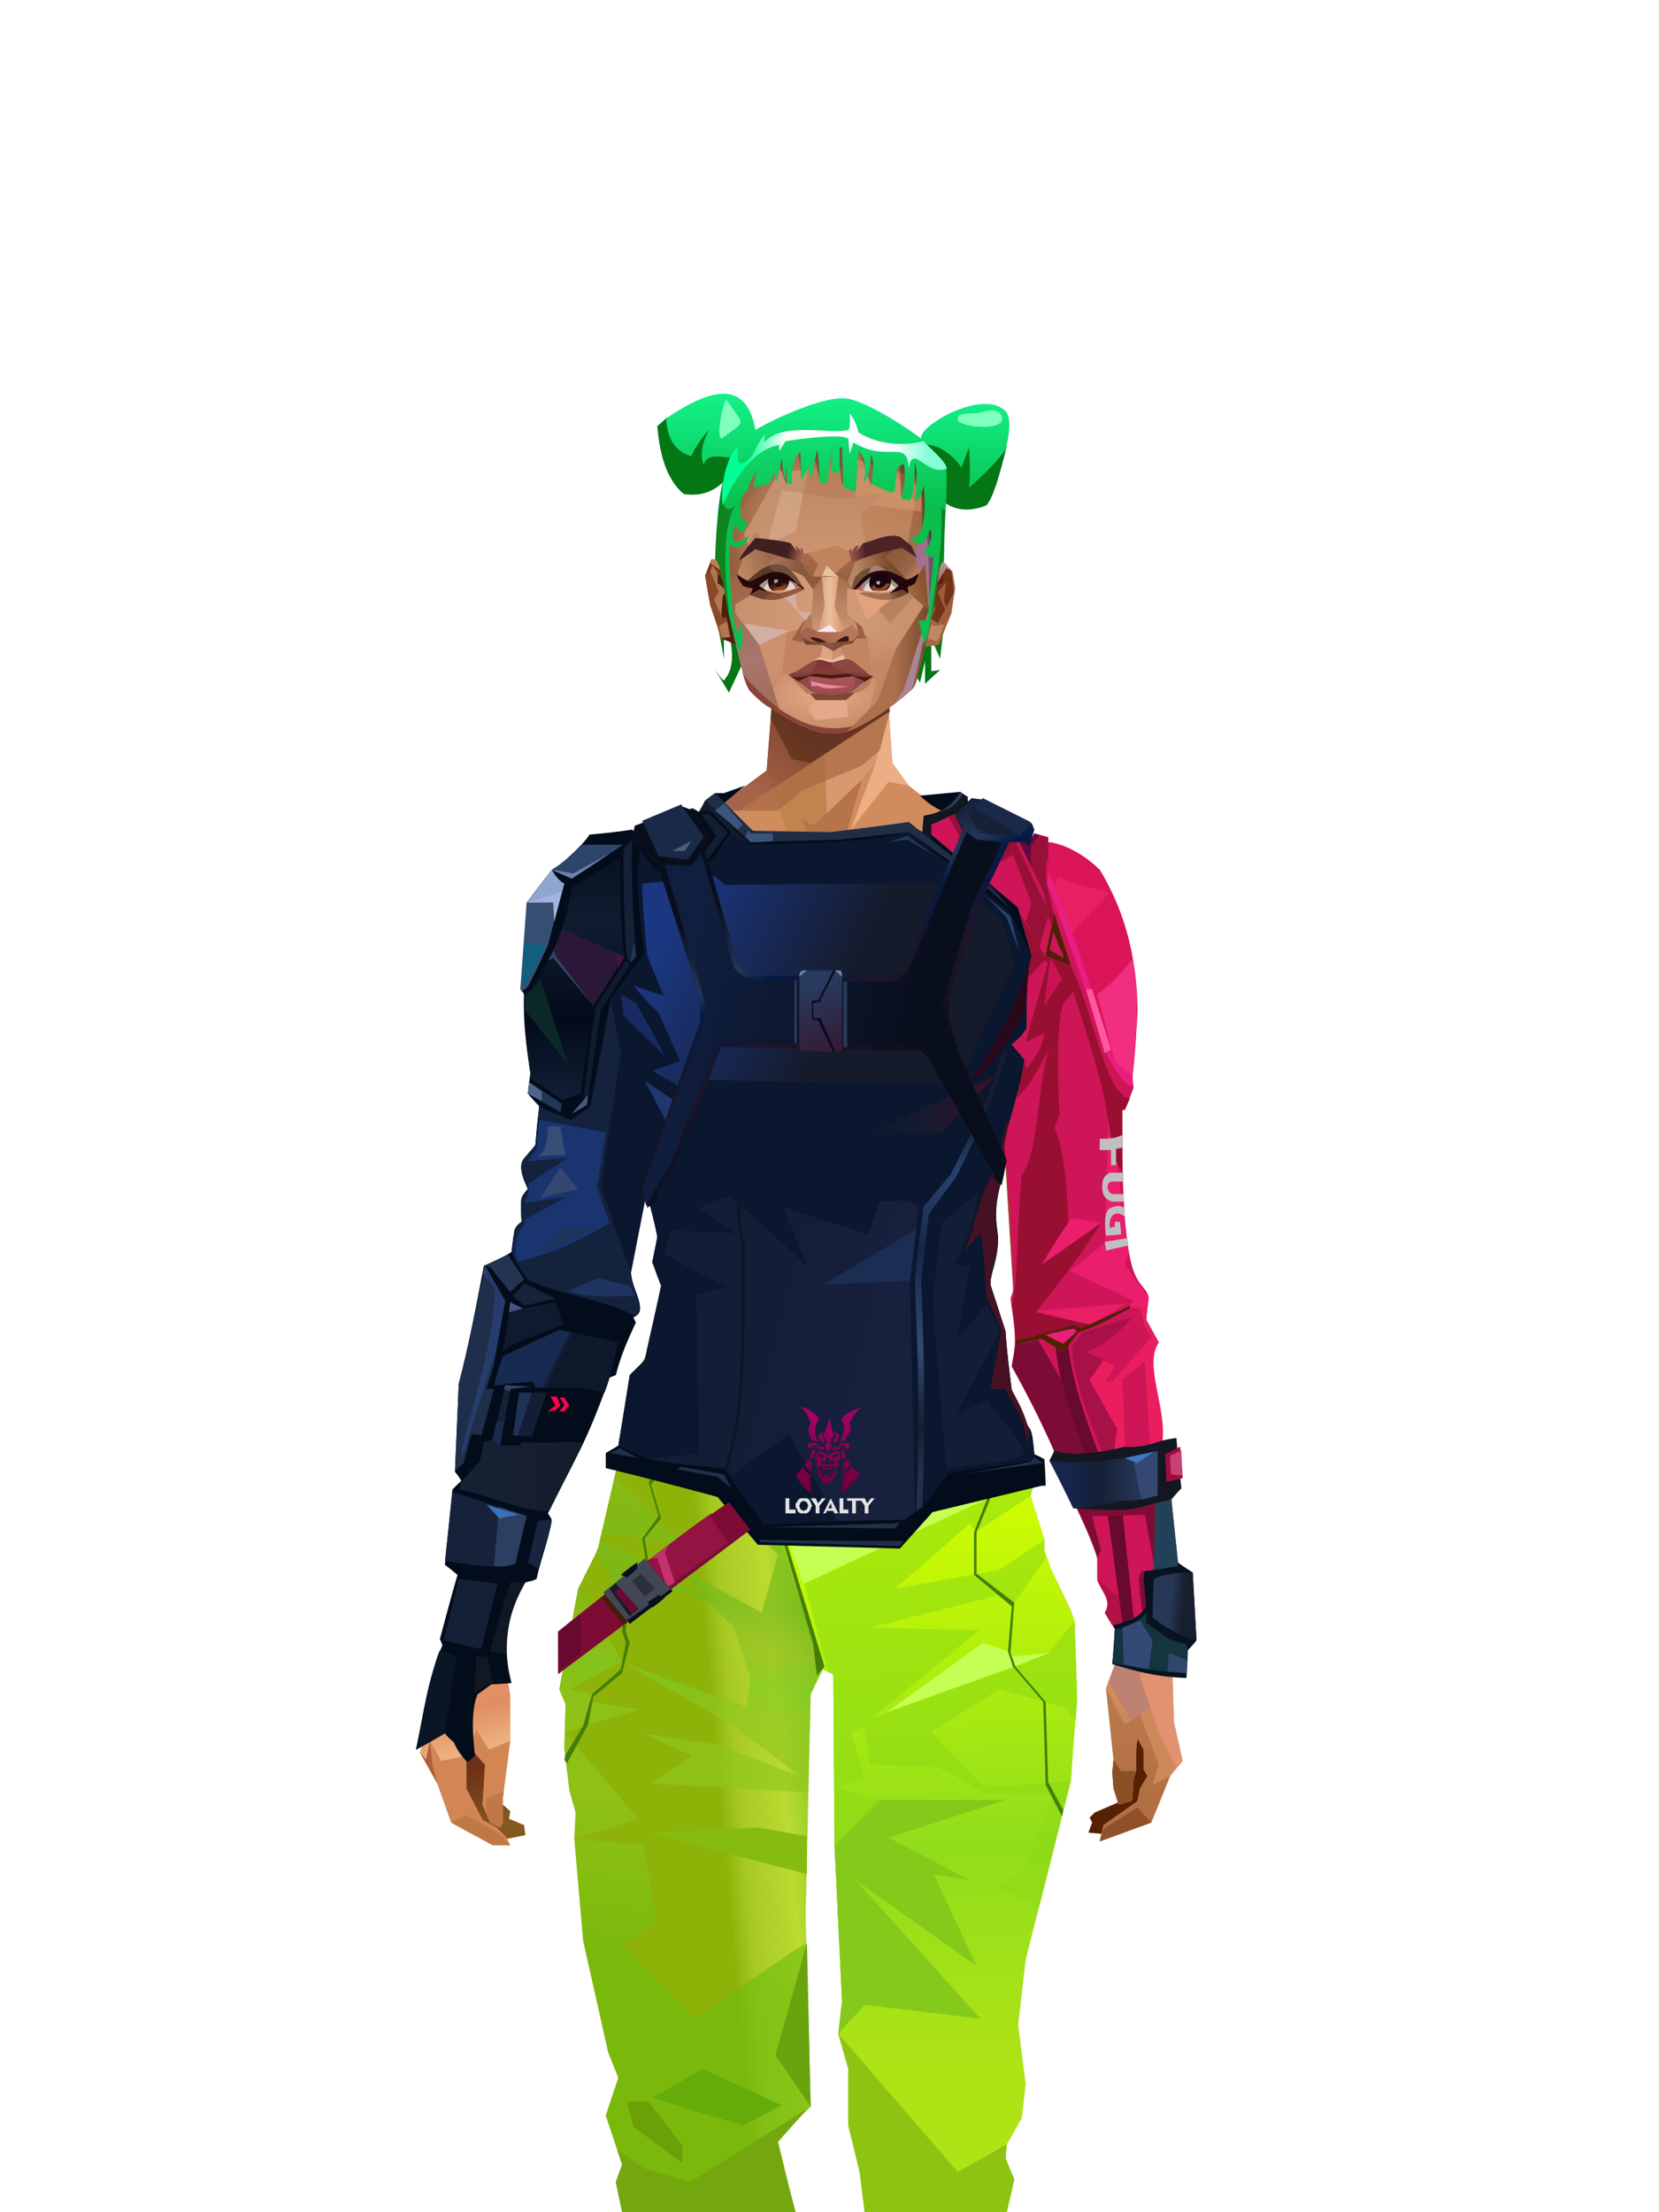 <?xml version="1.0" encoding="UTF-8"?>
<svg xmlns="http://www.w3.org/2000/svg" xmlns:xlink="http://www.w3.org/1999/xlink" width="1320px" height="1760px" viewBox="0 0 1320 1760" version="1.1">
<defs>
</defs>

<defs>
</defs>
<path d="M 531 332 L 523 339 C 525 365 532 383 544 393 C 556 395 567 392 576 383 L 572 502 L 576 524 L 576 506 L 581 509 C 584 524 582 534 577 540 C 576 543 574 540 569 533 L 580 551 L 594 521 L 727 535 L 732 543 L 736 526 L 736 544 L 748 533 L 741 534 L 741 508 L 748 524 L 751 498 L 748 397 C 758 406 770 408 785 402 C 790 396 795 380 801 355 L 736 343 L 727 364 L 531 332 Z" fill="#047616" id="id-female-5_23_baby_bangs_buns_back-0">
</path>
<defs>
<linearGradient x1="100%" y1="46%" x2="12%" y2="47%" id="id-female-6.6_base_6-0">
<stop stop-color="#c77f5b" offset="0%">
</stop>
<stop stop-color="#c17a5b" offset="21%">
</stop>
<stop stop-color="#eec59e" offset="46%">
</stop>
<stop stop-color="#e4a677" offset="80%">
</stop>
<stop stop-color="#e0a679" offset="100%">
</stop>
</linearGradient>
<linearGradient x1="53%" y1="81%" x2="50%" y2="21%" id="id-female-6.6_base_6-1">
<stop stop-color="#cd885b" offset="0%">
</stop>
<stop stop-color="#de9362" offset="24%">
</stop>
<stop stop-color="#df9352" offset="100%">
</stop>
</linearGradient>
<linearGradient x1="52%" y1="-4%" x2="46%" y2="70%" id="id-female-6.6_base_6-2">
<stop stop-color="#be7c52" offset="0%">
</stop>
<stop stop-color="#b26f41" offset="100%">
</stop>
</linearGradient>
<linearGradient x1="46%" y1="43%" x2="15%" y2="43%" id="id-female-6.6_base_6-3">
<stop stop-color="#e09c61" offset="0%">
</stop>
<stop stop-color="#b86e3c" offset="100%">
</stop>
</linearGradient>
<linearGradient x1="54%" y1="37%" x2="12%" y2="72%" id="id-female-6.6_base_6-4">
<stop stop-color="#53161c" offset="0%">
</stop>
<stop stop-color="#99554b" offset="100%">
</stop>
</linearGradient>
<linearGradient x1="40%" y1="14%" x2="61%" y2="85%" id="id-female-6.6_base_6-5">
<stop stop-color="#6e3017" offset="0%">
</stop>
<stop stop-color="#855820" offset="100%">
</stop>
</linearGradient>
<linearGradient x1="27%" y1="47%" x2="91%" y2="49%" id="id-female-6.6_base_6-6">
<stop stop-color="#d4917e" offset="0%">
</stop>
<stop stop-color="#ffcbb7" offset="100%">
</stop>
</linearGradient>
<linearGradient x1="47%" y1="60%" x2="49%" y2="79%" id="id-female-6.6_base_6-7">
<stop stop-color="#e79066" offset="0%">
</stop>
<stop stop-color="#e08f62" offset="60%">
</stop>
<stop stop-color="#edaf7d" offset="100%">
</stop>
</linearGradient>
<linearGradient x1="29%" y1="56%" x2="69%" y2="53%" id="id-female-6.6_base_6-8">
<stop stop-color="#d49053" offset="0%">
</stop>
<stop stop-color="#cd8a51" offset="8%">
</stop>
<stop stop-color="#da8359" offset="18%">
</stop>
<stop stop-color="#d6935a" offset="38%">
</stop>
<stop stop-color="#d08c58" offset="65%">
</stop>
<stop stop-color="#cd7d52" offset="81%">
</stop>
<stop stop-color="#bd754a" offset="100%">
</stop>
</linearGradient>
<linearGradient x1="47%" y1="45%" x2="54%" y2="46%" id="id-female-6.6_base_6-9">
<stop stop-color="#d27f4c" offset="0%">
</stop>
<stop stop-color="#c97947" offset="62%">
</stop>
<stop stop-color="#bc703a" offset="77%">
</stop>
<stop stop-color="#d18c59" offset="100%">
</stop>
</linearGradient>
<linearGradient x1="51%" y1="7%" x2="50%" y2="100%" id="id-female-6.6_base_6-10">
<stop stop-color="#d27748" offset="0%">
</stop>
<stop stop-color="#e29f6d" offset="75%">
</stop>
<stop stop-color="#da986b" offset="100%">
</stop>
</linearGradient>
<linearGradient x1="51%" y1="11%" x2="49%" y2="93%" id="id-female-6.6_base_6-11">
<stop stop-color="#dc915f" offset="0%">
</stop>
<stop stop-color="#d58e5b" offset="73%">
</stop>
<stop stop-color="#e39d67" offset="100%">
</stop>
</linearGradient>
<linearGradient x1="51%" y1="-5%" x2="48%" y2="96%" id="id-female-6.6_base_6-12">
<stop stop-color="#d68f5b" offset="0%">
</stop>
<stop stop-color="#cc8352" offset="100%">
</stop>
</linearGradient>
<linearGradient x1="50%" y1="19%" x2="50%" y2="69%" id="id-female-6.6_base_6-13">
<stop stop-color="#b46c3c" offset="0%">
</stop>
<stop stop-color="#70411f" offset="45%">
</stop>
<stop stop-color="#996644" offset="100%">
</stop>
</linearGradient>
<linearGradient x1="46%" y1="74%" x2="39%" y2="35%" id="id-female-6.6_base_6-14">
<stop stop-color="#b06f3a" offset="0%">
</stop>
<stop stop-color="#c66d4a" offset="51%">
</stop>
<stop stop-color="#9f6a38" offset="100%" stop-opacity="0">
</stop>
</linearGradient>
<linearGradient x1="46%" y1="16%" x2="49%" y2="82%" id="id-female-6.6_base_6-15">
<stop stop-color="#9b573d" offset="0%" stop-opacity="0.19">
</stop>
<stop stop-color="#5f3720" offset="100%">
</stop>
</linearGradient>
<linearGradient x1="41%" y1="19%" x2="50%" y2="100%" id="id-female-6.6_base_6-16">
<stop stop-color="#be6f4b" offset="0%">
</stop>
<stop stop-color="#9e5637" offset="100%">
</stop>
</linearGradient>
<linearGradient x1="50%" y1="31%" x2="45%" y2="50%" id="id-female-6.6_base_6-17">
<stop stop-color="#cc7848" offset="0%">
</stop>
<stop stop-color="#eda871" offset="100%">
</stop>
</linearGradient>
<linearGradient x1="51%" y1="22%" x2="50%" y2="100%" id="id-female-6.6_base_6-18">
<stop stop-color="#b0683c" offset="0%">
</stop>
<stop stop-color="#bd7658" offset="100%">
</stop>
</linearGradient>
<linearGradient x1="49%" y1="0%" x2="50%" y2="100%" id="id-female-6.6_base_6-19">
<stop stop-color="#d48549" offset="0%">
</stop>
<stop stop-color="#e29159" offset="100%">
</stop>
</linearGradient>
<linearGradient x1="44%" y1="15%" x2="50%" y2="100%" id="id-female-6.6_base_6-20">
<stop stop-color="#b76538" offset="0%">
</stop>
<stop stop-color="#a6633c" offset="100%">
</stop>
</linearGradient>
<linearGradient x1="52%" y1="21%" x2="49%" y2="83%" id="id-female-6.6_base_6-21">
<stop stop-color="#de8850" offset="0%">
</stop>
<stop stop-color="#e78e5d" offset="48%">
</stop>
<stop stop-color="#e29e63" offset="100%">
</stop>
</linearGradient>
<linearGradient x1="85%" y1="60%" x2="15%" y2="60%" id="id-female-6.6_base_6-22">
<stop stop-color="#d27c44" offset="0%">
</stop>
<stop stop-color="#c06a37" offset="100%">
</stop>
</linearGradient>
<linearGradient x1="50%" y1="-3%" x2="59%" y2="91%" id="id-female-6.6_base_6-23">
<stop stop-color="#cc885c" offset="0%">
</stop>
<stop stop-color="#c6814f" offset="53%">
</stop>
<stop stop-color="#c2794d" offset="66%">
</stop>
<stop stop-color="#ba6b3c" offset="100%">
</stop>
</linearGradient>
<linearGradient x1="55%" y1="48%" x2="46%" y2="33%" id="id-female-6.6_base_6-24">
<stop stop-color="#ce8355" offset="0%">
</stop>
<stop stop-color="#df905f" offset="86%">
</stop>
<stop stop-color="#d48f57" offset="100%">
</stop>
</linearGradient>
<linearGradient x1="50%" y1="19%" x2="50%" y2="78%" id="id-female-6.6_base_6-25">
<stop stop-color="#914919" offset="0%">
</stop>
<stop stop-color="#ab5722" offset="50%">
</stop>
<stop stop-color="#845026" offset="100%">
</stop>
</linearGradient>
<linearGradient x1="50%" y1="10%" x2="50%" y2="43%" id="id-female-6.6_base_6-26">
<stop stop-color="#c27b41" offset="0%">
</stop>
<stop stop-color="#c77e4a" offset="15%">
</stop>
<stop stop-color="#995b2a" offset="68%">
</stop>
<stop stop-color="#b97842" offset="100%">
</stop>
</linearGradient>
<linearGradient x1="89%" y1="50%" x2="7%" y2="52%" id="id-female-6.6_base_6-27">
<stop stop-color="#8e4d2a" offset="0%">
</stop>
<stop stop-color="#b77b5b" offset="53%" stop-opacity="0.199">
</stop>
<stop stop-color="#a66134" offset="75%">
</stop>
<stop stop-color="#8b532c" offset="100%">
</stop>
</linearGradient>
<linearGradient x1="44%" y1="70%" x2="86%" y2="30%" id="id-female-6.6_base_6-28">
<stop stop-color="#e0a476" offset="0%">
</stop>
<stop stop-color="#e8ad86" offset="100%">
</stop>
</linearGradient>
<linearGradient x1="33%" y1="92%" x2="61%" y2="25%" id="id-female-6.6_base_6-29">
<stop stop-color="#be7342" offset="0%">
</stop>
<stop stop-color="#d48f5d" offset="40%">
</stop>
<stop stop-color="#efbc8e" offset="100%">
</stop>
</linearGradient>
<linearGradient x1="35%" y1="94%" x2="47%" y2="12%" id="id-female-6.6_base_6-30">
<stop stop-color="#d99461" offset="0%">
</stop>
<stop stop-color="#d28a5a" offset="40%">
</stop>
<stop stop-color="#e8b587" offset="100%">
</stop>
</linearGradient>
<linearGradient x1="50%" y1="54%" x2="27%" y2="9%" id="id-female-6.6_base_6-31">
<stop stop-color="#f7ab80" offset="0%">
</stop>
<stop stop-color="#ddab90" offset="100%" stop-opacity="0.078">
</stop>
</linearGradient>
<linearGradient x1="50%" y1="0%" x2="93%" y2="69%" id="id-female-6.6_base_6-32">
<stop stop-color="#dca37f" offset="0%">
</stop>
<stop stop-color="#dda16b" offset="70%">
</stop>
<stop stop-color="#c66d49" offset="100%">
</stop>
</linearGradient>
<linearGradient x1="36%" y1="84%" x2="25%" y2="44%" id="id-female-6.6_base_6-33">
<stop stop-color="#c98762" offset="0%" stop-opacity="0.509">
</stop>
<stop stop-color="#90492c" offset="35%" stop-opacity="0.675">
</stop>
<stop stop-color="#762e17" offset="100%" stop-opacity="0">
</stop>
</linearGradient>
<linearGradient x1="63%" y1="95%" x2="43%" y2="20%" id="id-female-6.6_base_6-34">
<stop stop-color="#d38e55" offset="0%">
</stop>
<stop stop-color="#e4a97d" offset="46%">
</stop>
<stop stop-color="#ce824b" offset="100%">
</stop>
</linearGradient>
<linearGradient x1="40%" y1="0%" x2="50%" y2="86%" id="id-female-6.6_base_6-35">
<stop stop-color="#dea071" offset="0%">
</stop>
<stop stop-color="#c27945" offset="100%">
</stop>
</linearGradient>
<linearGradient x1="50%" y1="0%" x2="50%" y2="92%" id="id-female-6.6_base_6-36">
<stop stop-color="#e0a272" offset="0%">
</stop>
<stop stop-color="#dca16f" offset="100%">
</stop>
</linearGradient>
<linearGradient x1="33%" y1="79%" x2="21%" y2="44%" id="id-female-6.6_base_6-37">
<stop stop-color="#be6457" offset="0%">
</stop>
<stop stop-color="#983f32" offset="28%" stop-opacity="0.928">
</stop>
<stop stop-color="#762e17" offset="100%" stop-opacity="0">
</stop>
</linearGradient>
<linearGradient x1="4%" y1="47%" x2="92%" y2="45%" id="id-female-6.6_base_6-38">
<stop stop-color="#752b0f" offset="0%">
</stop>
<stop stop-color="#83391d" offset="17%" stop-opacity="0.753">
</stop>
<stop stop-color="#9e4b3d" offset="48%" stop-opacity="0.386">
</stop>
<stop stop-color="#94401f" offset="78%" stop-opacity="0.762">
</stop>
<stop stop-color="#88391a" offset="100%">
</stop>
</linearGradient>
<linearGradient x1="60%" y1="45%" x2="67%" y2="53%" id="id-female-6.6_base_6-39">
<stop stop-color="#d79463" offset="0%">
</stop>
<stop stop-color="#ffc6b2" offset="100%">
</stop>
</linearGradient>
<linearGradient x1="48%" y1="15%" x2="54%" y2="81%" id="id-female-6.6_base_6-40">
<stop stop-color="#d99776" offset="0%" stop-opacity="0.4">
</stop>
<stop stop-color="#e5a875" offset="100%">
</stop>
</linearGradient>
<linearGradient x1="47%" y1="44%" x2="50%" y2="61%" id="id-female-6.6_base_6-41">
<stop stop-color="#943b2f" offset="0%" stop-opacity="0.175">
</stop>
<stop stop-color="#61301b" offset="100%">
</stop>
</linearGradient>
<linearGradient x1="26%" y1="-7%" x2="50%" y2="96%" id="id-female-6.6_base_6-42">
<stop stop-color="#37373f" offset="0%">
</stop>
<stop stop-color="#19191d" offset="100%">
</stop>
</linearGradient>
<linearGradient x1="50%" y1="12%" x2="59%" y2="82%" id="id-female-6.6_base_6-43">
<stop stop-color="#252525" offset="0%">
</stop>
<stop stop-color="#101010" offset="100%">
</stop>
</linearGradient>
<linearGradient x1="25%" y1="-16%" x2="50%" y2="98%" id="id-female-6.6_base_6-44">
<stop stop-color="#37373f" offset="0%">
</stop>
<stop stop-color="#19191d" offset="100%">
</stop>
</linearGradient>
<linearGradient x1="75%" y1="39%" x2="50%" y2="93%" id="id-female-6.6_base_6-45">
<stop stop-color="#252525" offset="0%">
</stop>
<stop stop-color="#000000" offset="100%">
</stop>
</linearGradient>
</defs>
<g transform="translate(334,549)" id="id-female-6.6_base_6-46">
<polygon points="561 754 565 871 565 881 537 893 533 897 535 901 532 909 543 910 597 864" fill="#562003" id="id-female-6.6_base_6-47">
</polygon>
<polygon points="537 282 539 246 535 195 529 158 522 137 484 118 440 111 212 111 188 113 157 123 121 139 111 186 108 221 109 290" fill="url(#id-female-6.6_base_6-0)" id="id-female-6.6_base_6-47">
</polygon>
<polygon points="467 393 474 506 503 589 537 672 556 728 561 754 546 794 552 851 551 861 552 874 556 885 567 882 568 866 570 860 570 843 571 834 576 843 576 859 579 864 573 874 571 884 544 903 541 916 582 901 597 864 607 852 600 821 597 716 589 695 582 655 569 523 544 425" fill="url(#id-female-6.6_base_6-1)" id="id-female-6.6_base_6-47">
</polygon>
<polygon points="546 794 552 851 551 861 552 874 556 885 567 882 568 866 570 860 570 843 571 834 576 843 576 859 579 864 573 874 571 884 544 903 541 916 582 901 597 864 583 871 588 855 573 815 561 823" fill="url(#id-female-6.6_base_6-2)" id="id-female-6.6_base_6-47">
</polygon>
<polygon points="552 851 551 861 552 874 556 887 567 884 568 866 570 860 558 860" fill="#8a5125" id="id-female-6.6_base_6-47">
</polygon>
<polygon points="544 906 541 916 582 901 571 889" fill="#92502a" id="id-female-6.6_base_6-47">
</polygon>
<polygon points="561 754 548 789 566 819 586 806" fill="#bd8171" id="id-female-6.6_base_6-47">
</polygon>
<polygon points="486 648 477 599 453 529 440 504 437 490 439 460 449 402 456 340 188 343 198 411 202 493 162 596 153 638 266 693 319 721 386 693" fill="url(#id-female-6.6_base_6-3)" id="id-female-6.6_base_6-47">
</polygon>
<polygon points="486 648 477 599 453 529 440 504 437 490 439 460 449 402 456 340 296 353 376 634" fill="#d8965f" id="id-female-6.6_base_6-47">
</polygon>
<g transform="translate(188,0)" id="id-female-6.6_base_6-56">
<polygon points="274 114 253 111 232 100 201 76 188 58 184 1 93 1 88 64 25 111 1 113 103 123 121 135 134 138 149 121 161 117 187 119 225 114" fill="#d18c5e" id="id-female-6.6_base_6-47">
</polygon>
<polygon points="201 76 188 58 185 12 175 57 155 111 185 73" fill="#edad85" id="id-female-6.6_base_6-47">
</polygon>
<polygon points="149 1 93 1 88 64 108 126 121 135 133 138" fill="#c1844f" id="id-female-6.6_base_6-47">
</polygon>
<polygon points="116 102 120 113 118 115 136 135 150 119 164 71 125 108" fill="#b57449" id="id-female-6.6_base_6-60">
</polygon>
<polygon points="121 127 133 138 145 124" fill="#9f593a" id="id-female-6.6_base_6-61">
</polygon>
<polygon points="136 98 164 71 175 57 186 17 134 51" fill="#d9986e" id="id-female-6.6_base_6-62">
</polygon>
<polygon points="97 96 116 80 164 60 178 48 186 17 184 1 93 1 88 64 45 96" fill="#a3663f" opacity="0.654" id="id-female-6.6_base_6-47">
</polygon>
<polygon points="186 17 184 1 93 1 88 64 45 96 66 96" fill="url(#id-female-6.6_base_6-4)" opacity="0.467" id="id-female-6.6_base_6-47">
</polygon>
<polygon points="123 58 176 23 186 17 184 1 93 1 91 22 108 55" fill="#3b1d0b" opacity="0.434" id="id-female-6.6_base_6-47">
</polygon>
</g>
<polygon points="41 844 33 856 36 895 64 915 84 911 83 903 71 898 72 892 63 884 52 849" fill="url(#id-female-6.6_base_6-5)" id="id-female-6.6_base_6-47">
</polygon>
<polygon points="315 152 285 173 320 188 357 166" fill="#fbc799" id="id-female-6.6_base_6-67">
</polygon>
<polygon points="327 150 370 130 342 127" fill="#d99c66" id="id-female-6.6_base_6-68">
</polygon>
<polygon points="301 142 303 148 243 131 240 119 276 119" fill="#d89462" id="id-female-6.6_base_6-69">
</polygon>
<polygon points="159 149 206 123 269 123 303 144 297 118 188 113 157 123 121 139" fill="url(#id-female-6.6_base_6-6)" id="id-female-6.6_base_6-47">
</polygon>
<polygon points="157 123 121 139 153 167 196 134" fill="#eeb898" id="id-female-6.6_base_6-47">
</polygon>
<polygon points="89 584 77 541 62 551 45 658 34 712 25 741 25 762 10 817 0 845 14 870 25 901 58 919 72 919 69 913 61 905 50 899 37 874 37 852 43 845 52 855 50 887 56 901 64 905 66 901 66 882 72 836 72 800 69 781 64 773 66 735 85 684 121 599 162 510" fill="url(#id-female-6.6_base_6-7)" id="id-female-6.6_base_6-47">
</polygon>
<polygon points="89 584 77 541 62 551 45 658 48 715 121 599 162 510" fill="#d58d5d" id="id-female-6.6_base_6-47">
</polygon>
<polygon points="55 843 45 827 37 848 17 852 8 836 5 851 0 845 14 870 25 901 58 919 72 919 69 913 61 905 50 899 37 874 37 852 43 845 52 855 50 887 56 901 64 905 66 901 66 882 72 836" fill="#d18653" id="id-female-6.6_base_6-47">
</polygon>
<polygon points="53 882 52 892 56 901 64 905 66 901 66 882 67 876" fill="#c07847" id="id-female-6.6_base_6-47">
</polygon>
<polygon points="25 901 58 919 72 919 62 909 37 895" fill="#c07847" id="id-female-6.6_base_6-47">
</polygon>
<polygon points="160 467 145 488 108 578 45 777 48 797 64 773 66 735 85 684 121 599 162 510" fill="#ac6130" id="id-female-6.6_base_6-47">
</polygon>
<polygon points="169 1211 277 1211 282 1183 281 1150 284 1127 286 1114 285 1063 293 972 306 866 311 792 309 768 323 771 337 768 333 817 333 855 339 924 346 1008 348 1113 351 1130 353 1176 361 1211 461 1211 458 1191 456 1170 460 1133 461 1082 505 905 516 839 518 826 512 762 503 706 486 648 482 629 386 690 318 718 266 690 184 629 153 637 132 731 119 781 118 813 123 862 131 916 166 1094 176 1179" fill="url(#id-female-6.6_base_6-8)" id="id-female-6.6_base_6-47">
</polygon>
<polygon points="463 664 416 771 400 819 392 1125 359 1178 398 1204 441 1153 461 1082 505 905 516 839 518 826 515 789 490 714" fill="url(#id-female-6.6_base_6-9)" id="id-female-6.6_base_6-47">
</polygon>
<polygon points="422 1160 395 1199 365 1171 401 1149 384 1120 391 983 411 786 416 771 448 697 454 1013 445 1116 407 1149" fill="url(#id-female-6.6_base_6-10)" id="id-female-6.6_base_6-80">
</polygon>
<polygon points="121 139 111 186 108 221 109 290 96 438 89 464 69 510 89 585 162 510 167 425 162 241" fill="url(#id-female-6.6_base_6-11)" id="id-female-6.6_base_6-47">
</polygon>
<polygon points="101 466 103 488 106 510 160 447 179 359 164 232 187 184 186 179 132 181 161 234 161 321 149 376 151 384 123 461 114 466" fill="url(#id-female-6.6_base_6-12)" id="id-female-6.6_base_6-82">
</polygon>
<polygon points="96 438 89 464 69 510 51 621 101 520 96 476" fill="#ffb988" id="id-female-6.6_base_6-47">
</polygon>
<polygon points="96 451 128 365 134 316 121 139 111 186 108 221 109 290 96 438" fill="#c57e4b" id="id-female-6.6_base_6-47">
</polygon>
<polygon points="184 241 177 248 162 225 138 289 161 321 170 375 161 420 151 411 162 510 167 425 188 343" fill="url(#id-female-6.6_base_6-13)" id="id-female-6.6_base_6-47">
</polygon>
<polygon points="284 1127 286 1114 285 1063 293 972 306 866 311 792 309 768 323 771 337 768 333 817 333 855 339 924 346 1008 375 889 416 771 463 664 490 714 515 790 512 762 503 706 486 648 477 599 471 583 420 650 316 720 201 654 244 742 264 824 275 994" fill="url(#id-female-6.6_base_6-14)" id="id-female-6.6_base_6-47">
</polygon>
<polygon points="298 930 306 866 311 792 309 768 323 771 337 768 333 817 333 855 336 894 347 826 360 784 378 733 388 687 321 739 254 687 267 736 291 821" fill="url(#id-female-6.6_base_6-15)" id="id-female-6.6_base_6-47">
</polygon>
<polygon points="348 1093 348 1113 351 1130 353 1176 361 1211 461 1211 439 1155 422 1136 403 1148 429 1168 400 1202 370 1170 382 1125" fill="url(#id-female-6.6_base_6-16)" id="id-female-6.6_base_6-47">
</polygon>
<polygon points="10 855 8 836 5 851 0 845 14 870" fill="#af5f3e" id="id-female-6.6_base_6-47">
</polygon>
<polygon points="520 500 516 520 544 629 474 500 490 399" fill="url(#id-female-6.6_base_6-17)" id="id-female-6.6_base_6-90">
</polygon>
<polygon points="461 1211 458 1191 456 1170 460 1133 461 1082 439 1155 450 1211" fill="url(#id-female-6.6_base_6-18)" id="id-female-6.6_base_6-47">
</polygon>
<polygon points="220 1149 259 1115 240 1063 232 973 266 819 240 713 201 661 158 650 201 784 183 925 170 1083" fill="url(#id-female-6.6_base_6-19)" id="id-female-6.6_base_6-92">
</polygon>
<polygon points="169 1211 277 1211 282 1183 281 1150 284 1127 286 1114 286 1098 226 1211 207 1211 196 1121 173 1078 150 1014 166 1094 176 1179" fill="url(#id-female-6.6_base_6-20)" id="id-female-6.6_base_6-47">
</polygon>
<polygon points="173 1078 183 924 150 1014" fill="#c57442" id="id-female-6.6_base_6-47">
</polygon>
<polygon points="169 1211 239 1211 230 1196 204 1175 173 1150 176 1179" fill="#8e512e" opacity="0.574" id="id-female-6.6_base_6-47">
</polygon>
<polygon points="221 1130 240 1097 224 1063 224 983 240 804 217 698 190 668 212 771 212 910 190 998 181 1094" fill="url(#id-female-6.6_base_6-21)" id="id-female-6.6_base_6-92">
</polygon>
<polygon points="217 795 221 692 200 667 169 658 200 737" fill="#f0a76b" id="id-female-6.6_base_6-97">
</polygon>
<polygon points="511 476 492 419 481 447 484 356 521 274 533 417" fill="url(#id-female-6.6_base_6-22)" id="id-female-6.6_base_6-98">
</polygon>
<polygon points="569 523 544 425 542 346 537 282 539 246 535 195 529 158 522 137 494 161 419 158 471 211 516 290 525 411 511 477 518 507 535 462 562 543" fill="url(#id-female-6.6_base_6-23)" id="id-female-6.6_base_6-47">
</polygon>
<polygon points="486 389 533 243 501 167 464 207 451 247 463 265" fill="url(#id-female-6.6_base_6-24)" id="id-female-6.6_base_6-100">
</polygon>
<polygon points="473 490 474 506 503 589 537 672 556 728 561 754 567 712 543 623" fill="#ad6139" id="id-female-6.6_base_6-47">
</polygon>
<polygon points="460 328 466 378 474 506 490 425 486 392 469 274 479 230 461 260 454 251" fill="url(#id-female-6.6_base_6-25)" id="id-female-6.6_base_6-47">
</polygon>
<polygon points="440 504 437 490 439 460 449 402 456 340 458 328 325 282 188 343 198 411 202 493 162 596 157 621 161 633 169 599 173 570 204 506 202 458 217 402 286 365 321 352 353 360 422 402 431 493 437 520" fill="url(#id-female-6.6_base_6-26)" id="id-female-6.6_base_6-47">
</polygon>
<polygon points="451 385 456 340 458 328 364 340 330 308 268 343 188 343 194 379 262 368 312 343 335 340 381 368" fill="url(#id-female-6.6_base_6-27)" id="id-female-6.6_base_6-47">
</polygon>
<polygon points="286 328 306 310 330 274 453 252 464 205 421 156 317 204 219 165 210 154 188 180" fill="url(#id-female-6.6_base_6-28)" id="id-female-6.6_base_6-105">
</polygon>
<path d="M 422 195 L 405 190 C 377 190 357 198 343 214 C 329 230 322 250 323 276 C 324 301 331 320 345 333 C 365 351 384 356 405 356 C 425 356 444 347 450 342 C 454 339 457 335 460 328 C 463 323 466 317 467 308 C 469 294 466 276 457 254 L 422 195 Z" fill="url(#id-female-6.6_base_6-29)" id="id-female-6.6_base_6-106">
</path>
<path d="M 422 195 L 417 175 C 386 188 366 196 358 201 C 355 203 351 206 348 208 C 348 209 381 253 448 342 C 454 338 459 332 463 324 C 469 310 469 301 469 293 C 469 287 465 275 459 257 L 422 195 Z" fill="url(#id-female-6.6_base_6-30)" id="id-female-6.6_base_6-106">
</path>
<path d="M 375 226 C 338 253 343 276 343 284 C 343 291 353 319 371 335 C 379 342 422 349 447 331 C 468 316 472 294 458 265 C 427 221 400 208 375 226 Z" fill="url(#id-female-6.6_base_6-31)" opacity="0.282" id="id-female-6.6_base_6-106">
</path>
<path d="M 272 205 C 260 199 243 200 221 209 C 187 227 169 258 168 303 C 167 319 184 342 190 346 C 197 351 212 356 239 353 C 257 351 272 344 284 333 C 303 312 312 288 309 260 C 305 217 291 214 272 205 Z" fill="url(#id-female-6.6_base_6-32)" id="id-female-6.6_base_6-109">
</path>
<path d="M 340 285 C 333 252 328 240 326 248 C 324 254 323 263 323 276 C 324 301 331 320 345 333 C 365 351 382 356 404 356 C 425 356 444 347 450 342 C 456 337 465 325 468 308 C 472 290 465 276 463 268 C 461 263 460 259 458 255 L 442 290 L 399 304 L 366 300 L 340 285 Z" fill="url(#id-female-6.6_base_6-33)" id="id-female-6.6_base_6-106">
</path>
<path d="M 153 637 L 149 654 L 132 731 L 130 739 C 133 730 135 723 137 718 C 140 709 147 691 149 680 C 151 671 155 655 161 633 L 172 570 L 162 596 L 153 637 Z" fill="#7d362e" id="id-female-6.6_base_6-47">
</path>
<path d="M 259 203 C 254 199 240 185 217 163 L 210 153 L 186 180 C 192 211 192 231 186 239 C 175 256 168 277 168 303 C 168 324 190 352 239 344 C 252 342 274 217 259 203 Z" fill="#e3a87c" id="id-female-6.6_base_6-109">
</path>
<polygon points="175 565 203 550 234 558 241 520 203 455 203 507" fill="#a95e2e" id="id-female-6.6_base_6-113">
</polygon>
<polygon points="241 442 241 518 229 556 233 629 266 657 316 707 381 659 395 629 364 504 350 504 301 380" fill="url(#id-female-6.6_base_6-34)" id="id-female-6.6_base_6-114">
</polygon>
<polygon points="432 626 427 589 407 518 414 505 450 568 470 618" fill="url(#id-female-6.6_base_6-35)" id="id-female-6.6_base_6-115">
</polygon>
<polygon points="302 376 254 442 254 546 302 590 364 568 364 504 350 504 376 454 345 400" fill="url(#id-female-6.6_base_6-36)" id="id-female-6.6_base_6-114">
</polygon>
<polygon points="317 480 342 436 319 413 300 447" fill="#e6b183" id="id-female-6.6_base_6-117">
</polygon>
<polygon points="304 541 318 507 329 541 314 549" fill="#ba703e" id="id-female-6.6_base_6-118">
</polygon>
<polygon points="306 543 316 578 329 541" fill="#d4925e" id="id-female-6.6_base_6-119">
</polygon>
<path d="M 178 333 C 179 334 180 336 182 338 C 184 342 186 343 189 346 C 190 347 197 351 206 353 C 215 354 226 355 239 353 C 257 351 272 344 284 333 C 293 322 299 313 302 305 C 304 301 307 293 309 277 C 310 274 310 268 309 260 L 228 277 L 207 295 L 178 333 Z" fill="url(#id-female-6.6_base_6-37)" id="id-female-6.6_base_6-109">
</path>
<polygon points="306 543 308 550 324 556 329 541" fill="#e6b183" id="id-female-6.6_base_6-119">
</polygon>
<polygon points="308 543 318 525 323 542 314 548" fill="#8f4427" id="id-female-6.6_base_6-122">
</polygon>
<polygon points="152 641 162 596 176 561 185 617 214 602 246 628 323 690 404 628 423 605 454 605 470 577 477 599 482 629 388 689 337 768 323 771 309 768 259 688 175 639 142 688" fill="url(#id-female-6.6_base_6-38)" opacity="0.442" id="id-female-6.6_base_6-123">
</polygon>
<polygon points="490 154 522 137 484 118 412 123" fill="url(#id-female-6.6_base_6-39)" id="id-female-6.6_base_6-47">
</polygon>
<polygon points="573 785 588 829 602 858 607 852 600 821 597 716 576 763" fill="#e19271" id="id-female-6.6_base_6-47">
</polygon>
<polygon points="574 722 589 695 582 655 533 542" fill="url(#id-female-6.6_base_6-40)" id="id-female-6.6_base_6-47">
</polygon>
<polygon points="172 640 241 690 309 768 323 771 338 768 395 706 469 661 404 650 313 706 217 629" fill="url(#id-female-6.6_base_6-41)" opacity="0.571" id="id-female-6.6_base_6-127">
</polygon>
<g transform="translate(188,270)" id="id-female-6.6_base_6-128">
<polygon points="207 13 207 10 217 2 220 2 239 21 258 39 260 42 250 51 246 52 226 33" fill="url(#id-female-6.6_base_6-42)" id="id-female-6.6_base_6-129">
</polygon>
<polygon points="208 40 218 50 222 50 240 33 257 13 257 9 247 0 244 1 230 19 209 36" fill="url(#id-female-6.6_base_6-43)" id="id-female-6.6_base_6-130">
</polygon>
<polygon points="1 13 1 10 10 2 15 2 32 21 50 39 52 42 42 52 38 52 19 33" fill="url(#id-female-6.6_base_6-44)" id="id-female-6.6_base_6-129">
</polygon>
<polygon points="0 43 10 53 14 53 33 35 50 15 50 11 40 3 36 4 19 23 1 39" fill="url(#id-female-6.6_base_6-45)" id="id-female-6.6_base_6-130">
</polygon>
</g>
</g>
<defs>
<linearGradient x1="69%" y1="0%" x2="69%" y2="21%" id="id-female-6.8_face_6-0">
<stop stop-color="#bb95af" offset="0%">
</stop>
<stop stop-color="#a56846" offset="100%">
</stop>
</linearGradient>
<radialGradient cx="50%" cy="61%" r="61%" id="id-female-6.8_face_6-1" fx="50%" fy="61%" gradientTransform="translate(0.5,0.609) scale(1,0.694) rotate(180) scale(1,1) translate(-0.5,-0.609)">
<stop stop-color="#d69e7b" offset="0%">
</stop>
<stop stop-color="#bf8763" offset="100%">
</stop>
</radialGradient>
<radialGradient cx="50%" cy="74%" r="74%" id="id-female-6.8_face_6-2" fx="50%" fy="74%" gradientTransform="translate(0.5,0.744) scale(0.748,1) rotate(-90) scale(1,0.864) translate(-0.5,-0.744)">
<stop stop-color="#deb99d" offset="0%">
</stop>
<stop stop-color="#89522f" offset="100%">
</stop>
</radialGradient>
<linearGradient x1="39%" y1="37%" x2="50%" y2="61%" id="id-female-6.8_face_6-3">
<stop stop-color="#cd926d" offset="0%">
</stop>
<stop stop-color="#c28864" offset="100%">
</stop>
</linearGradient>
<radialGradient cx="50%" cy="37%" r="75%" id="id-female-6.8_face_6-4" fx="50%" fy="37%" gradientTransform="translate(0.5,0.372) scale(0.536,1) rotate(90) scale(1,2) translate(-0.5,-0.372)">
<stop stop-color="#e5a88a" offset="0%">
</stop>
<stop stop-color="#c18662" offset="100%">
</stop>
</radialGradient>
<radialGradient cx="52%" cy="68%" r="169%" id="id-female-6.8_face_6-5" fx="52%" fy="68%" gradientTransform="translate(0.522,0.681) scale(1,0.367) rotate(-105) translate(-0.522,-0.681)">
<stop stop-color="#a77870" offset="0%">
</stop>
<stop stop-color="#9d6039" offset="100%">
</stop>
</radialGradient>
<linearGradient x1="100%" y1="63%" x2="50%" y2="63%" id="id-female-6.8_face_6-6">
<stop stop-color="#613821" offset="0%">
</stop>
<stop stop-color="#ac704e" offset="100%">
</stop>
</linearGradient>
<linearGradient x1="91%" y1="62%" x2="50%" y2="78%" id="id-female-6.8_face_6-7">
<stop stop-color="#8b532c" offset="0%">
</stop>
<stop stop-color="#a46a47" offset="100%">
</stop>
</linearGradient>
<linearGradient x1="39%" y1="5%" x2="39%" y2="73%" id="id-female-6.8_face_6-8">
<stop stop-color="#9f6a88" offset="0%">
</stop>
<stop stop-color="#ab8495" offset="100%">
</stop>
</linearGradient>
<linearGradient x1="38%" y1="50%" x2="38%" y2="58%" id="id-female-6.8_face_6-9">
<stop stop-color="#d2aea4" offset="0%">
</stop>
<stop stop-color="#996343" offset="100%">
</stop>
</linearGradient>
<linearGradient x1="28%" y1="92%" x2="75%" y2="13%" id="id-female-6.8_face_6-10">
<stop stop-color="#b88261" offset="0%">
</stop>
<stop stop-color="#b88260" offset="100%">
</stop>
</linearGradient>
<linearGradient x1="64%" y1="50%" x2="0%" y2="68%" id="id-female-6.8_face_6-11">
<stop stop-color="#9c6849" offset="0%">
</stop>
<stop stop-color="#c18a67" offset="100%">
</stop>
</linearGradient>
<linearGradient x1="38%" y1="38%" x2="90%" y2="78%" id="id-female-6.8_face_6-12">
<stop stop-color="#8e5b3d" offset="0%">
</stop>
<stop stop-color="#976445" offset="66%">
</stop>
<stop stop-color="#b6805f" offset="100%">
</stop>
</linearGradient>
<linearGradient x1="22%" y1="54%" x2="78%" y2="45%" id="id-female-6.8_face_6-13">
<stop stop-color="#b68663" offset="0%">
</stop>
<stop stop-color="#7b482a" offset="100%">
</stop>
</linearGradient>
<linearGradient x1="23%" y1="50%" x2="73%" y2="59%" id="id-female-6.8_face_6-14">
<stop stop-color="#a77455" offset="0%">
</stop>
<stop stop-color="#86583f" offset="100%">
</stop>
</linearGradient>
<linearGradient x1="50%" y1="14%" x2="50%" y2="125%" id="id-female-6.8_face_6-15">
<stop stop-color="#a66e4d" offset="0%">
</stop>
<stop stop-color="#905938" offset="100%">
</stop>
</linearGradient>
<linearGradient x1="50%" y1="0%" x2="50%" y2="100%" id="id-female-6.8_face_6-16">
<stop stop-color="#a66e4d" offset="0%">
</stop>
<stop stop-color="#cc9775" offset="100%">
</stop>
</linearGradient>
<linearGradient x1="50%" y1="34%" x2="50%" y2="100%" id="id-female-6.8_face_6-17">
<stop stop-color="#b47851" offset="0%">
</stop>
<stop stop-color="#b57d5d" offset="100%">
</stop>
</linearGradient>
<linearGradient x1="0%" y1="50%" x2="87%" y2="50%" id="id-female-6.8_face_6-18">
<stop stop-color="#d89a72" offset="0%">
</stop>
<stop stop-color="#ebc09e" offset="50%">
</stop>
<stop stop-color="#d89a72" offset="100%">
</stop>
</linearGradient>
<linearGradient x1="83%" y1="50%" x2="22%" y2="58%" id="id-female-6.8_face_6-19">
<stop stop-color="#b9785b" offset="0%">
</stop>
<stop stop-color="#a7644e" offset="100%">
</stop>
</linearGradient>
<linearGradient x1="59%" y1="52%" x2="79%" y2="50%" id="id-female-6.8_face_6-20">
<stop stop-color="#a46d4d" offset="0%">
</stop>
<stop stop-color="#6e4331" offset="100%">
</stop>
</linearGradient>
<linearGradient x1="66%" y1="52%" x2="50%" y2="53%" id="id-female-6.8_face_6-21">
<stop stop-color="#945a3d" offset="0%">
</stop>
<stop stop-color="#885034" offset="100%">
</stop>
</linearGradient>
<linearGradient x1="50%" y1="56%" x2="44%" y2="48%" id="id-female-6.8_face_6-22">
<stop stop-color="#923f20" offset="0%">
</stop>
<stop stop-color="#472214" offset="100%">
</stop>
</linearGradient>
<linearGradient x1="50%" y1="62%" x2="44%" y2="45%" id="id-female-6.8_face_6-23">
<stop stop-color="#923f20" offset="0%">
</stop>
<stop stop-color="#472214" offset="100%">
</stop>
</linearGradient>
<linearGradient x1="106%" y1="53%" x2="76%" y2="50%" id="id-female-6.8_face_6-24">
<stop stop-color="#c06f5a" offset="0%">
</stop>
<stop stop-color="#401f21" offset="100%">
</stop>
</linearGradient>
<linearGradient x1="-8%" y1="55%" x2="25%" y2="53%" id="id-female-6.8_face_6-25">
<stop stop-color="#c06e59" offset="0%">
</stop>
<stop stop-color="#4c2426" offset="100%">
</stop>
</linearGradient>
<linearGradient x1="50%" y1="20%" x2="50%" y2="100%" id="id-female-6.8_face_6-26">
<stop stop-color="#a95357" offset="0%">
</stop>
<stop stop-color="#9c4a4c" offset="100%">
</stop>
</linearGradient>
</defs>
<g transform="translate(561,332)" id="id-female-6.8_face_6-27">
<g transform="translate(172,115)" id="id-female-6.8_face_6-28">
<polygon points="14 1 18 0 25 8 27 21 24 41 14 66 0 68" fill="url(#id-female-6.8_face_6-0)" id="id-female-6.8_face_6-29">
</polygon>
<polygon points="12 48 19 50 23 42 26 24 20 12 12 22" fill="#9d5d3d" id="id-female-6.8_face_6-30">
</polygon>
<polygon points="11 21 17 10 20 5 24 7 26 24 20 36 18 31 20 16 9 29" fill="#713215" id="id-female-6.8_face_6-31">
</polygon>
<polygon points="10 28 11 38 8 45 13 49 19 38 13 24" fill="#713215" id="id-female-6.8_face_6-32">
</polygon>
<polygon points="12 18 17 17 18 9" fill="#5e1c1d" id="id-female-6.8_face_6-33">
</polygon>
<polygon points="18 50 10 51 8 50 5 61 12 63 14 61" fill="#be8864" id="id-female-6.8_face_6-34">
</polygon>
</g>
<g transform="translate(0,113)" id="id-female-6.8_face_6-35">
<polygon points="13 0 5 0 0 13 4 36 13 63 25 67" fill="#77391d" id="id-female-6.8_face_6-36">
</polygon>
<polygon points="5 9 0 13 4 36 13 63 25 67 13 24" fill="#8a492b" id="id-female-6.8_face_6-36">
</polygon>
<polygon points="18 46 14 47 7 32 11 26 4 9 6 5 16 20 17 29" fill="#b27651" id="id-female-6.8_face_6-38">
</polygon>
<polygon points="13 62 20 62 18 49 11 53" fill="#b27651" id="id-female-6.8_face_6-39">
</polygon>
<polygon points="25 68 13 63 20 62 17 46 14 47 13 44 14 29 17 26 14 22 10 19 10 11 17 20" fill="#492111" id="id-female-6.8_face_6-40">
</polygon>
<polygon points="13 9 4 3 5 0 12 0" fill="#bb805d" id="id-female-6.8_face_6-41">
</polygon>
</g>
<path d="M 29 199 C 21 167 16 144 15 130 C 4 44 33 0 103 0 C 180 0 191 63 186 119 C 183 157 173 191 170 202 C 169 206 168 214 164 217 C 152 228 130 244 113 250 C 108 252 95 251 92 251 C 77 247 52 234 36 218 C 34 215 31 209 29 199 Z" fill="url(#id-female-6.8_face_6-1)" id="id-female-6.8_face_6-42">
</path>
<polygon points="32 104 40 91 49 101 72 91 83 36 53 39 28 83" fill="#deb99d" opacity="0.497" id="id-female-6.8_face_6-43">
</polygon>
<path d="M 15 130 C 4 44 33 0 103 0 C 180 0 191 63 186 119 L 166 114 L 161 101 L 167 68 C 159 55 158 51 147 43 C 142 40 113 40 59 43 L 31 93 L 35 103 L 24 131 L 15 130 Z" fill="url(#id-female-6.8_face_6-2)" id="id-female-6.8_face_6-42">
</path>
<polygon points="28 117 28 73 69 24 134 24 172 49 172 134 132 129 124 78 141 61 105 65 61 58 45 117" fill="#b3754b" opacity="0.36" id="id-female-6.8_face_6-45">
</polygon>
<polygon points="115 32 172 49 172 75 132 70 141 61 120 63" fill="#d99f71" opacity="0.503" id="id-female-6.8_face_6-45">
</polygon>
<polygon points="42 181 65 170 128 173 155 186 137 233 51 226" fill="url(#id-female-6.8_face_6-3)" id="id-female-6.8_face_6-47">
</polygon>
<polygon points="58 235 52 221 61 204 132 206 137 209 130 235 116 248 90 249" fill="url(#id-female-6.8_face_6-4)" id="id-female-6.8_face_6-48">
</polygon>
<path d="M 29 199 C 21 167 16 144 15 130 C 14 122 13 114 13 106 L 22 129 L 29 113 L 43 137 L 24 149 L 24 156 L 43 181 L 59 232 C 54 234 46 229 36 218 C 34 215 31 209 29 199 Z" fill="url(#id-female-6.8_face_6-5)" id="id-female-6.8_face_6-42">
</path>
<path d="M 59 232 C 71 240 82 245 90 246 C 98 248 109 248 121 245 C 117 248 115 249 113 250 C 108 252 95 251 92 251 C 77 247 52 234 36 218 C 34 216 32 211 30 204 C 36 212 46 222 59 232 Z" fill="#894339" id="id-female-6.8_face_6-42">
</path>
<path d="M 184 63 C 187 81 188 100 186 119 C 183 157 173 191 170 202 C 169 206 168 214 164 217 C 152 228 130 244 113 250 L 137 226 L 152 184 L 174 150 L 148 128 L 170 120 L 184 63 Z" fill="url(#id-female-6.8_face_6-6)" id="id-female-6.8_face_6-42">
</path>
<polygon points="178 153 148 128 176 117" fill="url(#id-female-6.8_face_6-7)" id="id-female-6.8_face_6-42">
</polygon>
<path d="M 175 80 L 185 120 C 173 183 166 215 164 217 C 160 220 155 224 150 229 L 158 217 L 178 153 L 175 117 L 170 125 L 165 114 L 175 80 Z" fill="url(#id-female-6.8_face_6-8)" id="id-female-6.8_face_6-42">
</path>
<polygon points="82 232 88 225 112 224 114 238 88 241" fill="#e5a98a" id="id-female-6.8_face_6-54">
</polygon>
<polygon points="61 204 65 171 96 163 129 174 133 206" fill="#c38561" id="id-female-6.8_face_6-55">
</polygon>
<polygon points="81 217 88 225 112 225 123 216 97 216" fill="#7d4632" id="id-female-6.8_face_6-56">
</polygon>
<polygon points="66 205 81 220 122 219 130 214 134 206" fill="#b17d5d" id="id-female-6.8_face_6-57">
</polygon>
<path d="M 128 176 L 125 167 L 116 159 L 83 155 C 79 156 76 155 74 153 C 73 151 72 146 72 140 L 62 143 C 65 145 67 147 70 150 C 73 153 76 157 79 161 L 69 177 L 81 180 L 119 176 L 128 176 Z" fill="url(#id-female-6.8_face_6-9)" id="id-female-6.8_face_6-58">
</path>
<polygon points="31 164 67 170 43 181" fill="#d2aea4" id="id-female-6.8_face_6-59">
</polygon>
<polygon points="91 193 95 177 102 179 101 196" fill="#dfa483" id="id-female-6.8_face_6-60">
</polygon>
<polygon points="102 179 101 197 112 196 106 175" fill="#cd9271" id="id-female-6.8_face_6-61">
</polygon>
<polygon points="153 141 129 161 118 136 144 145" fill="#e2a37c" id="id-female-6.8_face_6-62">
</polygon>
<polygon points="138 153 159 136 166 143 147 164" fill="url(#id-female-6.8_face_6-10)" id="id-female-6.8_face_6-62">
</polygon>
<polygon points="87 193 91 191 101 193 110 189 112 193 100 198" fill="#eabd9c" id="id-female-6.8_face_6-64">
</polygon>
<polygon points="34 132 26 124 32 107 50 99 69 108" fill="url(#id-female-6.8_face_6-11)" id="id-female-6.8_face_6-65">
</polygon>
<polygon points="153 130 134 111 145 101 159 101 167 111 171 123 166 132" fill="url(#id-female-6.8_face_6-12)" id="id-female-6.8_face_6-66">
</polygon>
<g transform="translate(42,102)" id="id-female-6.8_face_6-67">
<path d="M 73 31 C 80 24 87 20 94 19 C 101 19 109 21 118 26 L 113 21 L 101 9 L 108 3 L 73 7 L 67 30 L 73 31 Z" fill="url(#id-female-6.8_face_6-13)" id="id-female-6.8_face_6-68">
</path>
<path d="M 1 22 L 6 16 L 18 7 L 8 2 L 36 5 L 46 31 C 37 24 29 20 22 19 C 15 17 8 18 1 22 Z" fill="url(#id-female-6.8_face_6-14)" id="id-female-6.8_face_6-69">
</path>
<polygon points="63 0 79 9 71 30 42 26 32 8" fill="url(#id-female-6.8_face_6-15)" id="id-female-6.8_face_6-70">
</polygon>
<polygon points="63 0 78 8 55 28 43 26 48 15 40 6" fill="#bf845c" id="id-female-6.8_face_6-70">
</polygon>
<path d="M 34 69 C 35 67 35 65 36 64 C 37 61 40 57 43 53 L 44 35 L 51 24 L 64 24 L 75 32 L 75 35 L 71 34 L 71 54 C 75 58 77 60 78 62 C 79 64 79 66 80 69 L 34 69 Z" fill="url(#id-female-6.8_face_6-16)" id="id-female-6.8_face_6-72">
</path>
<path d="M 34 69 C 35 67 35 65 36 64 C 38 59 42 56 42 53 L 44 69 L 34 69 Z" fill="url(#id-female-6.8_face_6-17)" id="id-female-6.8_face_6-72">
</path>
<polygon points="44 35 36 24 51 25" fill="#905938" id="id-female-6.8_face_6-74">
</polygon>
<polygon points="51 25 53 49 48 68 57 71 69 67 61 49 64 25" fill="url(#id-female-6.8_face_6-18)" id="id-female-6.8_face_6-75">
</polygon>
<polygon points="35 71 38 79 51 79 60 84 69 79 75 78 79 73 80 71 57 72" fill="#672f24" opacity="0.696" id="id-female-6.8_face_6-76">
</polygon>
<path d="M 45 77 C 38 76 35 73 34 69 C 36 67 38 65 39 65 C 40 65 43 66 49 69 L 66 69 L 70 66 L 75 63 L 80 68 L 80 71 C 78 74 76 76 73 76 C 72 77 70 75 69 75 C 67 75 66 76 62 77 C 59 78 56 77 51 77 C 51 77 46 77 45 77 Z" fill="url(#id-female-6.8_face_6-19)" id="id-female-6.8_face_6-77">
</path>
<path d="M 48 77 C 42 75 41 73 43 73 C 46 73 50 74 55 77 L 48 77 Z" fill="#3d1811" id="id-female-6.8_face_6-78">
</path>
<path d="M 62 77 C 65 74 68 73 70 72 C 72 72 73 73 72 76 L 62 77 Z" fill="#3d1811" id="id-female-6.8_face_6-79">
</path>
<polygon points="47 64 53 69 63 63" transform="translate(55,66) rotate(-177) translate(-55,-66)" fill="#fbeaf6" id="id-female-6.8_face_6-80">
</polygon>
<polygon points="51 24 55 16 64 25" fill="#ebc09e" id="id-female-6.8_face_6-81">
</polygon>
</g>
<g transform="translate(25,117)" id="id-female-6.8_face_6-82">
<path d="M 9 13 C 17 5 24 0 32 0 C 39 0 46 6 52 17 L 9 13 Z" fill="#583b28" id="id-female-6.8_face_6-83">
</path>
<path d="M 34 8 C 25 3 24 0 32 0 C 39 0 46 6 52 17 L 34 8 Z" fill="#704e3a" id="id-female-6.8_face_6-83">
</path>
<path d="M 92 20 C 92 10 98 4 109 2 C 119 0 128 4 135 13 L 92 20 Z" fill="#734e38" id="id-female-6.8_face_6-85">
</path>
<path d="M 106 13 C 105 6 106 2 110 1 C 114 1 118 3 121 8 L 106 13 Z" fill="#aa7f71" id="id-female-6.8_face_6-85">
</path>
<path d="M 97 23 C 109 28 118 29 123 28 C 125 28 130 26 137 23 L 136 18 C 128 21 122 23 118 23 C 111 24 103 21 97 23 Z" fill="url(#id-female-6.8_face_6-20)" id="id-female-6.8_face_6-87">
</path>
<path d="M 10 24 C 19 28 26 29 32 28 C 38 27 46 24 54 20 L 50 18 C 43 21 37 23 32 23 C 28 23 23 21 18 20 L 10 24 Z" fill="url(#id-female-6.8_face_6-21)" id="id-female-6.8_face_6-88">
</path>
<path d="M 10 24 C 16 26 19 27 22 28 C 22 23 32 23 35 23 C 27 23 22 21 18 19 L 10 24 Z" fill="#6e4331" id="id-female-6.8_face_6-88">
</path>
<path d="M 37 22 C 40 21 45 20 51 18 C 45 11 39 7 34 7 C 28 7 22 11 16 18 C 26 21 33 22 37 22 Z" fill="#e6d4c6" id="id-female-6.8_face_6-90">
</path>
<path d="M 98 20 C 107 22 113 23 117 22 C 122 21 126 20 130 17 L 117 7 L 107 9 L 100 15 L 98 20 Z" fill="#e6d4c6" id="id-female-6.8_face_6-91">
</path>
<path d="M 98 20 C 99 21 101 21 101 21 C 103 15 107 12 112 12 C 116 11 122 14 128 20 C 129 19 130 18 131 17 C 127 11 122 8 117 7 C 112 7 106 9 100 15 L 98 20 Z" fill="#000000" opacity="0.297" id="id-female-6.8_face_6-91">
</path>
<path d="M 95 20 L 101 21 C 100 21 99 20 100 19 C 100 18 101 17 102 15 L 95 20 Z" fill="#b26261" id="id-female-6.8_face_6-93">
</path>
<path d="M 25 13 C 25 19 28 22 33 21 C 39 21 42 18 42 12 C 40 9 37 7 32 7 C 28 7 26 9 25 13 Z" fill="#250a10" id="id-female-6.8_face_6-94">
</path>
<path d="M 30 16 L 26 17 C 28 20 30 21 33 21 C 37 21 40 19 41 15 C 41 15 40 15 36 15 C 36 17 35 18 34 18 C 32 18 31 17 30 16 Z" fill="url(#id-female-6.8_face_6-22)" id="id-female-6.8_face_6-94">
</path>
<path d="M 47 19 C 48 19 49 18 51 18 C 45 11 39 7 34 7 C 28 7 22 11 16 18 L 21 20 C 25 14 28 11 30 11 C 38 11 44 13 47 19 Z" fill="#000000" opacity="0.296" id="id-female-6.8_face_6-90">
</path>
<polygon points="32 15 32 14 33 14 33 12 30 12 30 15" fill="#b99794" id="id-female-6.8_face_6-97">
</polygon>
<path d="M 106 13 C 105 16 106 19 109 21 L 118 21 C 121 20 123 17 123 12 C 118 11 115 11 113 11 C 111 11 109 12 106 13 Z" fill="url(#id-female-6.8_face_6-23)" id="id-female-6.8_face_6-98">
</path>
<path d="M 106 13 C 105 16 106 19 109 21 C 108 19 107 18 107 17 C 108 17 108 17 110 16 C 110 16 110 19 113 19 C 116 19 118 17 119 15 C 120 15 121 15 122 15 C 122 17 120 19 118 21 C 122 20 123 15 123 12 C 121 9 118 7 113 7 C 109 7 106 9 106 13 Z" fill="#15050f" id="id-female-6.8_face_6-98">
</path>
<polygon points="114 13 111 14 112 16 114 16" fill="#d2b0ad" id="id-female-6.8_face_6-100">
</polygon>
<path d="M 47 14 C 47 16 47 17 47 17 C 47 18 47 19 46 19 L 51 18 L 47 14 Z" fill="#b26261" id="id-female-6.8_face_6-101">
</path>
<polygon points="47 15 52 19 54 20 53 18 48 15" fill="#26070c" id="id-female-6.8_face_6-102">
</polygon>
<path d="M 11 24 L 18 20 L 25 22 L 18 17 C 22 13 27 10 33 9 C 38 9 42 13 47 15 C 47 15 48 15 48 15 C 42 8 37 6 32 6 C 22 6 17 12 12 13 C 10 14 6 12 0 8 C 2 13 4 15 5 17 C 7 18 10 19 13 19 L 11 24 Z" fill="#26070c" id="id-female-6.8_face_6-103">
</path>
<path d="M 93 20 C 94 20 95 20 95 20 C 101 15 107 8 112 8 C 117 7 123 11 129 17 L 122 23 L 132 20 L 137 23 L 136 18 C 139 17 141 16 142 15 C 143 13 144 11 145 7 C 140 11 137 12 135 12 C 133 11 122 4 115 5 C 106 5 99 11 93 20 Z" fill="#24060d" id="id-female-6.8_face_6-104">
</path>
<polygon points="118 21 103 22 113 23" fill="#d0956f" id="id-female-6.8_face_6-105">
</polygon>
<polygon points="42 20 27 21 28 22 34 23" fill="#d0956f" id="id-female-6.8_face_6-105">
</polygon>
</g>
<g transform="translate(27,94)" id="id-female-6.8_face_6-107">
<path d="M 0 20 C 9 14 13 11 13 11 C 38 18 51 22 51 22 C 51 14 51 11 51 11 C 50 10 49 10 49 10 C 49 12 50 13 50 13 C 46 9 45 8 45 8 C 46 11 47 13 47 13 C 43 9 41 6 41 6 C 33 4 23 3 13 2 C 7 9 2 15 0 20 Z" fill="url(#id-female-6.8_face_6-24)" id="id-female-6.8_face_6-108">
</path>
<path d="M 90 22 C 88 16 87 12 87 12 C 89 11 89 10 89 10 C 90 12 90 13 90 13 C 91 10 93 8 95 8 C 94 11 93 13 93 13 L 99 6 C 108 4 119 -2 128 1 L 137 8 C 140 15 142 18 142 18 L 130 10 C 113 13 100 17 90 22 Z" fill="url(#id-female-6.8_face_6-25)" id="id-female-6.8_face_6-109">
</path>
</g>
<g transform="translate(66,192)" id="id-female-6.8_face_6-110">
<polygon points="2 14 11 20 60 19 68 14 67 14 21 6" fill="#481a12" id="id-female-6.8_face_6-111">
</polygon>
<path d="M 8 18 L 20 27 C 26 28 31 29 35 29 C 38 29 44 28 51 26 L 61 18 L 52 14 L 35 16 L 17 14 L 8 18 Z" fill="#944749" id="id-female-6.8_face_6-112">
</path>
<path d="M 20 27 C 26 28 31 29 35 29 C 38 29 44 28 51 26 C 52 23 53 21 53 19 C 53 18 53 16 52 14 L 35 16 L 17 14 C 17 17 17 19 17 20 C 17 22 18 24 20 27 Z" fill="url(#id-female-6.8_face_6-26)" id="id-female-6.8_face_6-112">
</path>
<path d="M 2 14 C 6 15 9 15 13 14 C 18 14 19 12 22 12 C 26 12 30 13 35 13 C 39 13 42 12 46 12 C 51 12 51 14 56 14 C 59 15 63 15 67 14 C 65 13 63 12 62 11 C 55 5 51 1 49 1 C 45 -1 39 3 35 3 C 30 3 30 1 24 1 C 21 1 16 5 8 10 C 7 11 5 11 2 12 L 0 13 L 2 14 Z" fill="#803d36" id="id-female-6.8_face_6-114">
</path>
<path d="M 19 11 C 27 8 33 7 35 7 C 39 7 43 11 48 11 C 57 11 63 12 63 11 C 55 5 51 1 49 1 C 45 -1 39 3 35 3 C 30 3 30 1 24 1 C 21 1 16 4 7 10 C 6 10 5 11 2 12 L 19 11 Z" fill="#8d4740" id="id-female-6.8_face_6-114">
</path>
<path d="M 19 11 C 27 8 33 7 35 7 L 35 3 C 30 3 30 1 24 1 L 19 11 Z" fill="#823537" id="id-female-6.8_face_6-114">
</path>
<path d="M 19 18 C 18 18 18 19 19 22 C 22 22 23 21 27 23 C 30 24 37 24 49 22 C 36 22 26 20 19 18 Z" fill="#df909d" id="id-female-6.8_face_6-117">
</path>
</g>
</g>
<defs>
<linearGradient x1="50%" y1="43%" x2="30%" y2="46%" id="id-female-12_lime_pants-0">
<stop stop-color="#82c91d" offset="0%">
</stop>
<stop stop-color="#bbda32" offset="37%">
</stop>
<stop stop-color="#a7ca22" offset="81%">
</stop>
<stop stop-color="#8db309" offset="100%">
</stop>
</linearGradient>
<linearGradient x1="51%" y1="13%" x2="52%" y2="82%" id="id-female-12_lime_pants-1">
<stop stop-color="#d0ff00" offset="0%">
</stop>
<stop stop-color="#91dd1b" offset="63%">
</stop>
<stop stop-color="#aee316" offset="100%">
</stop>
</linearGradient>
<linearGradient x1="47%" y1="2%" x2="44%" y2="70%" id="id-female-12_lime_pants-2">
<stop stop-color="#91c018" offset="0%">
</stop>
<stop stop-color="#75ba1c" offset="34%">
</stop>
<stop stop-color="#95c022" offset="41%">
</stop>
<stop stop-color="#7ecb22" offset="48%">
</stop>
<stop stop-color="#8fc81f" offset="53%">
</stop>
<stop stop-color="#90c61a" offset="73%">
</stop>
<stop stop-color="#72bd0e" offset="100%">
</stop>
</linearGradient>
</defs>
<g transform="translate(444,1065)" id="id-female-12_lime_pants-3">
<path d="M 369 620 C 369 620 370 611 372 593 L 366 546 C 366 546 368 529 372 494 L 408 352 C 411 308 413 286 413 286 L 411 225 L 408 216 L 393 185 L 385 169 L 387 160 L 376 125 L 379 114 L 380 111 L 377 110 L 368 89 L 357 42 C 348 18 343 7 343 7 L 339 4 L 324 10 L 227 25 L 170 25 L 135 23 L 111 22 L 91 16 L 77 5 L 73 8 L 62 28 L 59 58 L 51 84 L 32 166 L 30 171 L 16 199 L 1 279 L 6 291 L 5 326 L 9 359 L 14 377 L 13 398 L 20 479 L 40 568 L 48 588 L 38 618 L 51 657 L 46 671 L 51 695 L 189 695 C 189 695 184 677 175 639 C 189 623 198 613 201 611 L 197 460 L 201 283 L 210 263 L 219 267 L 220 403 L 226 527 L 223 553 L 231 581 L 231 626 L 240 663 L 244 695 L 357 695 L 363 669 L 356 652 L 357 641 C 365 627 369 620 369 620 Z" fill="url(#id-female-12_lime_pants-0)" id="id-female-12_lime_pants-4" fill-rule="nonzero">
</path>
<polygon points="165 25 135 23 111 22 91 16 77 5 73 8 62 28 61 42 61 42 78 49 162 58" fill="#73aa04" id="id-female-12_lime_pants-4" fill-rule="nonzero">
</polygon>
<path d="M 369 620 C 369 620 370 611 372 593 L 366 546 C 366 546 368 529 372 494 L 408 352 C 411 308 413 286 413 286 L 411 225 L 408 216 L 393 185 L 387 168 L 387 160 L 376 125 L 379 114 L 380 111 L 379 110 C 372 96 369 88 369 88 L 367 64 C 361 49 357 42 357 42 L 353 31 L 224 57 L 162 58 L 160 107 L 210 263 L 219 267 L 220 403 L 226 527 L 223 553 L 231 581 L 231 626 L 240 663 L 244 695 L 357 695 L 363 669 L 356 652 L 357 641 C 365 627 369 620 369 620 Z" fill="url(#id-female-12_lime_pants-1)" id="id-female-12_lime_pants-4" fill-rule="nonzero">
</path>
<polygon points="244 530 336 541 237 431 333 499 299 426 328 431 263 397 356 367 254 367 220 403 226 527 223 553" fill="#85c91a" id="id-female-12_lime_pants-4" fill-rule="nonzero">
</polygon>
<polygon points="318 663 223 553 231 581 231 626 240 663 244 695 357 695 363 669 356 652 357 641" fill="#8cc411" id="id-female-12_lime_pants-4" fill-rule="nonzero">
</polygon>
<path d="M 257 368 L 220 357 L 244 349 L 233 313 L 244 309 L 248 339 L 302 341 L 342 362 L 395 362 L 372 421 L 351 436 L 383 452 L 408 352 L 339 357 L 297 313 L 351 279 L 404 294 L 412 304 C 413 292 413 286 413 286 L 411 225 L 390 250 L 250 302 L 335 232 L 248 230 L 351 204 L 362 212 L 388 175 L 387 169 L 387 160 L 351 184 L 268 199 L 328 147 L 332 154 L 376 125 L 379 114 L 380 111 L 379 110 L 369 88 L 367 64 C 361 49 357 42 357 42 L 326 64 L 227 77 L 170 77 L 150 76 L 166 98 L 308 118 L 250 127 L 173 124 L 183 157 L 197 160 L 351 108 L 379 110 L 196 195 L 215 265 L 219 267 L 220 403 L 257 368 Z" fill="#8ed915" opacity="0.554" id="id-female-12_lime_pants-4" fill-rule="nonzero">
</path>
<polygon points="72 393 198 426 198 396 160 389" fill="#85bc0d" id="id-female-12_lime_pants-4" fill-rule="nonzero">
</polygon>
<path d="M 109 166 L 78 146 L 81 142 L 45 110 L 32 166 L 30 171 L 16 199 L 1 279 L 6 291 L 5 326 L 9 359 L 14 377 L 13 398 L 20 479 L 40 568 L 48 588 L 38 618 L 51 657 L 46 671 L 51 695 L 189 695 C 189 695 184 677 175 639 C 189 623 198 613 201 611 L 198 481 L 186 488 L 109 541 L 51 482 L 79 464 L 68 403 L 14 398 L 64 382 L 6 314 L 22 308 L 64 295 L 27 289 L 28 283 L 9 279 L 51 257 L 17 199 L 30 171 L 54 211 L 54 191 L 119 209 L 140 230 L 153 270 L 150 293 L 54 259 L 138 307 L 194 349 L 127 323 L 67 314 L 107 332 L 73 354 L 199 361 L 201 283 L 211 263 L 180 160 L 174 139 L 169 123 L 161 99 L 161 58 L 79 49 L 61 42 L 60 46 L 144 89 L 146 109 L 107 106 L 141 138 L 175 172 L 162 218 L 96 182 L 117 205 L 66 182 L 71 177 L 33 160 L 34 156 L 68 158 L 109 166 Z" fill="url(#id-female-12_lime_pants-2)" opacity="0.669" id="id-female-12_lime_pants-4" fill-rule="nonzero">
</path>
<polygon points="201 611 198 481 173 570" fill="#69a30d" id="id-female-12_lime_pants-4" fill-rule="nonzero">
</polygon>
<path d="M 47 645 L 51 657 L 46 671 L 51 695 L 189 695 C 189 695 184 677 175 639 C 189 623 198 613 201 611 L 105 671 L 68 660 L 47 645 Z" fill="#74a70f" id="id-female-12_lime_pants-4" fill-rule="nonzero">
</path>
<polygon points="99 656 99 642 72 607 55 607 60 627" fill="#6ba008" id="id-female-12_lime_pants-14">
</polygon>
<polygon points="75 604 147 626 178 610 115 581" fill="#65ac0a" id="id-female-12_lime_pants-15">
</polygon>
<polygon points="182 156 197 161 342 127 195 195" fill="#c5ff54" id="id-female-12_lime_pants-16">
</polygon>
<polygon points="164 25 165 25 162 97 202 228 212 261 206 268 203 243 173 140 158 114 158 94" fill="#437f07" id="id-female-12_lime_pants-17">
</polygon>
<polygon points="185 58 222 58 354 34 353 31 227 55" fill="#437f07" id="id-female-12_lime_pants-18">
</polygon>
<polygon points="338 242 359 249 361 253 391 250 363 261 262 297" fill="#c5ff54" id="id-female-12_lime_pants-19">
</polygon>
<polygon points="89 50 98 86 74 116 82 143 69 159 72 178 55 191 54 233 57 242 51 266 28 285 24 307 7 338 5 335 6 331 20 308 27 283 50 263 54 242 51 233 53 191 70 178 67 159 80 141 72 114 96 86 87 50" fill="#437f07" id="id-female-12_lime_pants-4">
</polygon>
<polygon points="333 38 325 64 340 105 349 108 331 154 331 188 361 213 358 249 362 261 386 289 388 355 401 380 402 375 390 353 388 289 364 261 360 250 363 210 333 187 333 154 352 108 342 103 327 63 334 38" fill="#437f07" id="id-female-12_lime_pants-4">
</polygon>
<polygon points="137 27 140 54 162 56 164 30" fill="#3f5200" id="id-female-12_lime_pants-22">
</polygon>
</g>
<defs>
<linearGradient x1="100%" y1="50%" x2="0%" y2="50%" id="id-female-17_samurai_jacket-0">
<stop stop-color="#141d2c" offset="0%">
</stop>
<stop stop-color="#162135" offset="100%">
</stop>
</linearGradient>
<linearGradient x1="53%" y1="47%" x2="49%" y2="46%" id="id-female-17_samurai_jacket-1">
<stop stop-color="#0f192c" offset="0%">
</stop>
<stop stop-color="#172b50" offset="100%">
</stop>
</linearGradient>
<linearGradient x1="55%" y1="52%" x2="5%" y2="38%" id="id-female-17_samurai_jacket-2">
<stop stop-color="#151b2b" offset="0%">
</stop>
<stop stop-color="#1b3781" offset="100%">
</stop>
</linearGradient>
<linearGradient x1="85%" y1="50%" x2="41%" y2="37%" id="id-female-17_samurai_jacket-3">
<stop stop-color="#17203d" offset="0%">
</stop>
<stop stop-color="#131d35" offset="100%">
</stop>
</linearGradient>
<linearGradient x1="50%" y1="14%" x2="50%" y2="91%" id="id-female-17_samurai_jacket-4">
<stop stop-color="#151d2f" offset="0%">
</stop>
<stop stop-color="#24416c" offset="15%">
</stop>
<stop stop-color="#253c68" offset="22%">
</stop>
<stop stop-color="#172646" offset="39%">
</stop>
<stop stop-color="#344a76" offset="66%">
</stop>
<stop stop-color="#1d2941" offset="82%">
</stop>
<stop stop-color="#151e2d" offset="88%">
</stop>
<stop stop-color="#22304b" offset="100%">
</stop>
</linearGradient>
<linearGradient x1="50%" y1="0%" x2="50%" y2="100%" id="id-female-17_samurai_jacket-5">
<stop stop-color="#a9006a" offset="0%">
</stop>
<stop stop-color="#690035" offset="100%">
</stop>
</linearGradient>
<linearGradient x1="100%" y1="50%" x2="0%" y2="50%" id="id-female-17_samurai_jacket-6">
<stop stop-color="#3e0e24" offset="0%">
</stop>
<stop stop-color="#0e2b3d" offset="100%" stop-opacity="0">
</stop>
</linearGradient>
<linearGradient x1="50%" y1="0%" x2="50%" y2="100%" id="id-female-17_samurai_jacket-7">
<stop stop-color="#071121" offset="0%">
</stop>
<stop stop-color="#0f1c30" offset="27%">
</stop>
<stop stop-color="#030b1a" offset="67%">
</stop>
<stop stop-color="#111f35" offset="100%">
</stop>
</linearGradient>
<linearGradient x1="71%" y1="50%" x2="41%" y2="45%" id="id-female-17_samurai_jacket-8">
<stop stop-color="#171e2e" offset="0%">
</stop>
<stop stop-color="#273756" offset="100%">
</stop>
</linearGradient>
<linearGradient x1="79%" y1="50%" x2="17%" y2="50%" id="id-female-17_samurai_jacket-9">
<stop stop-color="#243451" offset="0%">
</stop>
<stop stop-color="#151f34" offset="53%">
</stop>
<stop stop-color="#16264e" offset="100%">
</stop>
</linearGradient>
<linearGradient x1="30%" y1="21%" x2="58%" y2="72%" id="id-female-17_samurai_jacket-10">
<stop stop-color="#090e1c" offset="0%">
</stop>
<stop stop-color="#233657" offset="29%">
</stop>
<stop stop-color="#061946" offset="38%">
</stop>
<stop stop-color="#1f1426" offset="64%">
</stop>
<stop stop-color="#090e1c" offset="100%">
</stop>
</linearGradient>
<linearGradient x1="13%" y1="33%" x2="77%" y2="48%" id="id-female-17_samurai_jacket-11">
<stop stop-color="#101f3f" offset="0%">
</stop>
<stop stop-color="#090e1c" offset="100%">
</stop>
</linearGradient>
<linearGradient x1="50%" y1="16%" x2="64%" y2="100%" id="id-female-17_samurai_jacket-12">
<stop stop-color="#283a5d" offset="0%">
</stop>
<stop stop-color="#351b36" offset="100%">
</stop>
</linearGradient>
</defs>
<g transform="translate(331,625)" id="id-female-17_samurai_jacket-13">
<path d="M 47 772 C 43 775 41 777 41 777 C 37 773 33 768 30 761 C 25 757 23 754 23 754 C 8 763 0 767 0 767 C 6 739 9 711 21 684 C 20 681 19 679 19 679 C 28 645 33 628 33 628 C 26 622 23 620 23 620 C 27 580 29 560 29 560 C 34 555 36 553 36 553 C 33 548 31 546 31 546 C 33 499 34 476 34 476 C 42 446 48 413 54 382 C 63 378 72 374 76 371 C 77 361 78 356 78 356 C 78 352 81 349 84 347 C 83 326 83 328 89 321 C 78 296 86 299 95 286 C 97 266 98 255 98 255 C 92 249 89 245 89 245 C 90 235 91 229 91 229 C 88 209 85 188 86 166 C 84 163 83 162 83 162 C 100 99 108 67 108 67 C 115 64 134 46 138 39 C 161 37 172 35 172 35 C 174 37 174 37 174 37 C 175 35 175 34 175 34 C 192 29 207 23 220 18 C 224 20 225 21 225 21 C 229 15 230 12 230 12 C 235 8 238 6 238 6 C 242 6 245 6 245 6 C 256 2 262 0 262 0 C 251 9 245 14 245 14 C 260 29 268 36 268 36 C 310 38 331 39 331 39 C 352 36 372 31 392 30 C 399 35 403 37 403 37 C 404 28 404 24 404 24 C 409 23 414 23 418 20 C 412 17 406 13 401 8 C 422 6 433 5 433 5 C 437 8 439 9 439 9 C 439 11 439 12 439 12 C 440 14 441 14 441 14 C 446 12 448 11 448 11 C 475 23 488 29 488 29 C 488 34 488 36 488 36 C 484 41 481 43 481 43 C 462 63 452 72 452 72 C 462 80 471 89 479 97 C 486 122 490 135 490 135 C 486 149 486 171 486 193 C 482 199 478 203 474 206 C 481 214 484 218 484 218 C 480 255 473 255 469 284 C 472 315 457 319 463 359 C 464 372 457 386 457 397 C 465 422 469 434 469 434 C 470 451 472 466 474 481 C 480 492 485 501 488 516 C 488 512 488 511 488 511 C 491 515 491 524 492 532 C 497 534 500 536 500 536 C 501 550 501 557 501 557 C 499 557 498 557 498 557 C 440 571 411 578 411 578 C 394 597 385 607 385 607 C 310 605 272 604 272 604 C 251 579 240 566 240 566 C 181 550 151 543 151 543 C 151 535 151 531 151 531 C 158 527 161 525 161 525 C 167 488 170 469 170 469 C 178 461 182 457 182 457 C 186 437 191 418 195 398 C 190 385 188 379 188 379 C 191 366 192 359 192 359 C 190 349 188 338 184 327 C 185 316 186 311 186 311 C 180 337 173 364 171 386 C 171 401 186 418 173 423 C 174 426 175 427 175 427 C 169 440 163 453 159 469 L 154 471 C 135 525 126 536 105 579 C 107 582 108 584 108 584 C 106 599 99 616 96 631 C 93 633 90 633 87 634 C 75 655 67 680 76 714 C 65 715 60 715 60 715 L 49 723 C 45 732 44 748 47 772 Z" fill="#030c1a" id="id-female-17_samurai_jacket-14">
</path>
<path d="M 31 546 C 35 541 38 539 38 539 C 42 524 44 516 44 516 C 50 516 52 517 52 517 C 59 492 62 480 62 480 C 58 480 56 480 56 480 C 60 467 62 461 62 461 L 71 410 L 55 382 C 48 414 42 445 34 476 C 32 523 31 546 31 546 Z" fill="#1f2e4b" id="id-female-17_samurai_jacket-15">
</path>
<path d="M 19 688 L 32 693 L 23 754 L 0 767 C 9 722 15 696 19 688 Z" fill="#0a1526" id="id-female-17_samurai_jacket-16">
</path>
<path d="M 46 722 C 56 716 61 713 61 713 C 58 700 57 693 57 693 L 48 693 C 47 712 46 722 46 722 Z" fill="#121823" id="id-female-17_samurai_jacket-17">
</path>
<path d="M 22 680 C 42 685 52 687 52 687 C 60 653 65 635 65 635 L 34 631 C 26 664 22 680 22 680 Z" fill="#142036" id="id-female-17_samurai_jacket-18">
</path>
<path d="M 87 634 C 79 634 75 634 75 634 C 64 670 59 689 59 689 L 72 691 C 72 670 76 651 87 634 Z" fill="#121724" id="id-female-17_samurai_jacket-19">
</path>
<path d="M 23 617 C 42 619 58 624 79 619 C 85 594 88 581 88 581 L 29 562 C 25 599 23 617 23 617 Z" fill="#16213a" id="id-female-17_samurai_jacket-20">
</path>
<path d="M 66 574 L 62 621 C 68 622 74 621 79 619 L 88 581 C 73 576 66 574 66 574 Z" fill="#2c3e62" id="id-female-17_samurai_jacket-21">
</path>
<path d="M 56 572 C 63 579 66 583 66 583 L 82 580 C 65 575 56 572 56 572 Z" fill="#3c70ba" id="id-female-17_samurai_jacket-22">
</path>
<path d="M 108 584 C 101 584 97 585 97 585 C 92 607 89 618 89 618 L 97 623 C 104 601 108 588 108 584 Z" fill="#18253f" id="id-female-17_samurai_jacket-23">
</path>
<path d="M 106 577 C 88 579 57 564 35 560 C 35 557 35 555 35 555 C 46 543 51 537 51 537 C 53 527 54 522 54 522 C 60 521 62 520 62 520 C 64 523 65 525 65 525 C 76 525 81 525 81 525 C 84 523 85 522 85 522 C 96 523 107 523 122 522 L 133 523 C 115 559 106 577 106 577 Z" fill="url(#id-female-17_samurai_jacket-0)" id="id-female-17_samurai_jacket-24">
</path>
<path d="M 37 534 C 36 531 36 530 36 530 C 46 487 61 447 63 400 L 53 388 L 55 382 C 66 401 71 410 71 410 L 64 448 C 46 505 37 534 37 534 Z" fill="#263c6c" id="id-female-17_samurai_jacket-25">
</path>
<path d="M 61 520 C 68 492 71 477 71 477 C 86 478 93 478 93 478 C 81 480 75 480 75 480 L 67 525 L 65 525 L 62 520 C 62 520 61 520 61 520 Z" fill="#142138" id="id-female-17_samurai_jacket-26">
</path>
<path d="M 75 482 L 70 480 L 71 477 L 90 478 L 75 480 C 75 481 75 482 75 482 Z" fill="#334369" id="id-female-17_samurai_jacket-27">
</path>
<path d="M 64 506 L 70 505 L 67 525 L 65 525 L 62 520 L 61 520 C 63 511 64 506 64 506 Z" fill="#1b2a4c" id="id-female-17_samurai_jacket-28">
</path>
<path d="M 82 483 C 79 506 77 517 77 517 C 87 518 92 518 92 518 L 104 483 L 82 483 Z" fill="#131e34" id="id-female-17_samurai_jacket-29">
</path>
<path d="M 82 483 C 79 506 77 517 77 517 C 80 517 81 517 81 517 L 92 483 L 82 483 Z" fill="#1f3258" id="id-female-17_samurai_jacket-30">
</path>
<path d="M 107 486 C 110 486 112 486 112 486 C 114 491 115 493 115 493 C 112 496 111 497 111 497 C 107 498 105 498 105 498 L 111 493 C 108 488 107 486 107 486 Z" fill="#ff004f" id="id-female-17_samurai_jacket-31">
</path>
<path d="M 114 487 C 117 487 118 487 118 487 L 122 493 C 119 496 118 498 118 498 C 115 498 114 498 114 498 L 118 493 C 116 489 114 487 114 487 Z" fill="#ff004f" id="id-female-17_samurai_jacket-32">
</path>
<path d="M 62 477 C 67 477 69 477 69 477 C 70 476 70 476 70 476 C 86 475 93 474 93 474 C 95 478 95 479 95 479 C 118 479 130 479 130 479 L 150 483 C 153 475 154 471 154 471 C 159 452 161 443 161 443 C 130 436 114 433 114 433 L 69 454 C 64 469 62 477 62 477 Z" fill="url(#id-female-17_samurai_jacket-1)" id="id-female-17_samurai_jacket-33">
</path>
<path d="M 75 411 C 74 416 74 419 74 419 C 71 440 69 450 69 450 C 75 446 78 444 78 444 C 104 434 117 429 117 429 C 113 417 111 411 111 411 L 85 416 C 79 413 75 411 75 411 Z" fill="#101a2f" id="id-female-17_samurai_jacket-34">
</path>
<polygon points="75 411 74 419 85 416" fill="#455583" id="id-female-17_samurai_jacket-35">
</polygon>
<path d="M 86 396 C 80 403 77 406 77 406 C 83 411 86 414 86 414 L 111 408 C 94 400 86 396 86 396 Z" fill="#16223a" id="id-female-17_samurai_jacket-36">
</path>
<path d="M 55 382 C 58 383 59 383 59 383 C 70 397 75 403 75 403 C 82 396 86 393 86 393 L 73 373 C 61 379 55 382 55 382 Z" fill="#233351" id="id-female-17_samurai_jacket-37">
</path>
<path d="M 76 371 C 78 376 78 378 78 378 C 85 388 89 393 89 393 C 117 407 146 407 174 422 C 184 414 172 403 171 388 L 186 311 L 184 327 C 186 334 189 344 192 359 L 188 379 L 195 398 L 182 458 L 171 468 C 164 506 161 525 161 525 C 175 532 183 535 183 535 C 225 541 246 544 246 544 C 266 574 277 588 277 588 C 352 585 390 583 390 583 C 400 576 405 572 405 572 C 418 555 424 547 424 547 L 489 537 L 492 532 C 491 522 490 513 486 508 C 482 498 478 489 474 481 C 472 465 470 449 469 434 L 457 397 C 457 386 466 373 462 350 C 458 326 472 305 469 284 C 471 263 480 254 484 218 L 474 206 C 479 202 483 198 486 193 C 486 173 485 153 490 135 C 478 111 472 100 472 100 C 419 58 392 37 392 37 C 347 47 306 45 265 47 C 256 42 252 40 252 40 C 236 58 228 67 228 67 C 204 67 192 68 192 68 C 182 57 178 52 178 52 C 175 77 177 104 182 133 C 164 157 155 169 155 169 C 144 227 138 256 138 256 L 123 266 L 98 255 L 95 286 C 85 300 79 297 89 321 C 81 329 84 341 84 347 C 79 352 79 353 76 371 Z" fill="#0b172e" id="id-female-17_samurai_jacket-38">
</path>
<path d="M 188 227 C 203 222 210 219 210 219 C 199 194 193 181 193 181 C 179 167 173 159 173 159 C 189 165 197 167 197 167 C 188 146 184 135 184 135 C 182 116 180 94 180 78 L 238 72 C 243 77 246 79 246 79 C 364 78 424 77 424 77 C 452 95 466 105 466 105 C 472 129 476 142 476 142 C 446 206 431 238 431 238 C 289 235 217 234 217 234 L 223 247 C 200 234 188 227 188 227 Z" fill="url(#id-female-17_samurai_jacket-2)" id="id-female-17_samurai_jacket-39">
</path>
<path d="M 182 235 C 200 247 209 253 209 253 L 206 280 C 190 250 182 235 182 235 Z" fill="#1e386f" id="id-female-17_samurai_jacket-40">
</path>
<path d="M 198 215 C 176 194 165 183 165 183 C 164 172 163 166 163 166 L 175 173 C 191 201 198 215 198 215 Z" fill="#172b62" id="id-female-17_samurai_jacket-41">
</path>
<path d="M 171 388 C 172 403 184 414 174 422 C 155 410 116 406 89 393 L 80 379 L 76 371 C 78 361 76 353 84 347 C 84 335 81 329 89 321 C 80 302 83 300 95 286 C 96 271 97 264 97 264 C 98 259 98 256 98 256 C 115 263 123 266 123 266 C 134 259 139 255 139 255 C 150 198 155 170 155 170 C 160 198 163 212 163 212 L 147 319 L 171 388 Z" fill="#14223e" id="id-female-17_samurai_jacket-42">
</path>
<path d="M 81 379 C 109 372 133 361 154 348 C 147 329 144 319 144 319 C 149 291 151 276 151 276 C 116 269 98 266 98 266 C 97 281 96 289 96 289 C 91 296 88 299 88 299 C 110 297 121 296 121 296 C 100 310 89 317 89 317 C 90 321 90 322 90 322 C 88 329 86 332 86 332 C 109 329 120 327 120 327 C 98 339 87 345 87 345 L 86 349 C 79 359 77 369 81 379 Z" fill="#19346f" id="id-female-17_samurai_jacket-43">
</path>
<path d="M 97 295 C 112 294 119 294 119 294 C 116 279 115 271 115 271 L 105 271 C 105 284 102 292 97 295 Z" fill="#364d75" id="id-female-17_samurai_jacket-44">
</path>
<path d="M 115 304 C 124 315 129 321 129 321 L 99 328 C 109 312 115 304 115 304 Z" fill="#32486e" id="id-female-17_samurai_jacket-45">
</path>
<path d="M 96 373 C 116 366 132 358 145 350 L 116 353 C 103 366 96 373 96 373 Z" fill="#1d345b" id="id-female-17_samurai_jacket-46">
</path>
<path d="M 121 402 C 137 395 145 392 145 392 C 162 396 170 398 170 398 L 174 406 C 147 407 129 406 121 402 Z" fill="#1f3460" id="id-female-17_samurai_jacket-47">
</path>
<path d="M 183 535 C 211 533 225 532 225 532 C 224 447 223 405 223 405 C 240 401 248 399 248 399 C 214 382 198 373 198 373 C 201 360 202 354 202 354 C 238 355 255 356 255 356 C 235 343 225 336 225 336 C 242 329 250 326 250 326 C 291 363 311 382 311 382 C 298 350 292 335 292 335 C 337 350 360 357 360 357 C 366 340 369 331 369 331 C 385 330 393 330 393 330 C 397 334 400 335 400 335 C 396 375 393 394 393 394 L 397 578 C 391 582 389 584 389 584 C 353 585 335 585 335 585 C 310 539 297 516 297 516 C 266 538 251 549 251 549 L 248 543 C 219 541 197 539 183 535 Z" fill="url(#id-female-17_samurai_jacket-3)" id="id-female-17_samurai_jacket-48">
</path>
<path d="M 256 331 C 259 333 260 334 260 334 C 257 337 258 350 262 367 C 261 432 264 501 248 543 C 246 543 245 543 245 543 C 262 497 258 429 259 367 C 256 353 254 341 256 331 Z" fill="#0b1628" id="id-female-17_samurai_jacket-49">
</path>
<path d="M 398 353 L 324 397 L 393 394 C 396 367 398 353 398 353 Z" fill="#1a2e54" id="id-female-17_samurai_jacket-50">
</path>
<path d="M 398 577 C 402 485 398 437 397 393 C 401 354 404 335 404 335 C 418 318 425 310 425 310 C 447 268 461 236 465 215 C 469 212 471 210 471 210 C 460 250 445 280 430 311 C 415 331 408 341 408 341 C 404 376 402 394 402 394 C 405 470 405 508 403 574 C 400 576 398 577 398 577 Z" fill="url(#id-female-17_samurai_jacket-4)" id="id-female-17_samurai_jacket-51">
</path>
<path d="M 447 324 C 428 340 418 348 418 348 C 414 387 411 407 411 407 C 418 498 422 543 422 543 C 459 539 478 536 478 536 C 482 532 485 530 485 530 C 465 502 455 489 455 489 C 438 496 430 500 430 500 C 453 456 465 433 465 433 C 458 420 454 413 454 413 C 438 432 430 441 430 441 C 437 402 441 383 441 383 L 428 381 C 439 361 446 342 447 324 Z" fill="#141d36" id="id-female-17_samurai_jacket-52">
</path>
<path d="M 488 516 C 486 522 486 526 486 526 C 486 507 476 494 469 480 C 461 480 457 480 457 480 C 463 449 466 433 466 433 C 458 416 454 407 454 407 C 452 390 453 375 449 356 C 441 365 437 370 437 370 C 446 347 448 323 462 305 C 467 280 470 268 470 268 L 472 268 C 470 278 470 280 470 284 C 472 310 456 326 462 356 C 465 369 457 384 457 397 L 469 434 C 470 450 472 466 474 481 C 482 495 487 507 488 516 Z" fill="#471125" id="id-female-17_samurai_jacket-53">
</path>
<g transform="translate(302,494)" fill="url(#id-female-17_samurai_jacket-5)" id="id-female-17_samurai_jacket-54">
<path d="M 6 48 C 6 49 6 49 6 49 L 7 50 C 8 51 9 53 12 54 C 12 63 12 68 13 69 C 8 67 4 62 0 54 C 2 53 4 51 6 48 Z M 45 48 C 49 52 51 54 51 54 C 47 60 42 65 36 69 C 37 64 38 59 38 54 C 43 50 45 48 45 48 Z M 18 35 C 18 35 20 36 24 37 C 24 37 24 38 26 39 C 28 37 31 36 34 35 L 34 35 L 34 35 L 34 35 C 34 36 35 38 36 41 C 36 41 35 42 33 44 C 33 44 34 44 35 45 C 32 50 32 52 32 55 L 32 55 C 32 55 32 56 32 56 C 32 56 31 56 29 58 C 29 58 29 58 29 59 C 29 59 27 60 25 62 C 25 62 23 61 21 60 L 21 59 L 21 59 C 21 59 21 59 21 58 C 21 58 20 57 18 56 C 18 48 17 47 16 45 L 16 45 C 16 45 16 45 16 45 C 16 45 17 44 18 44 L 18 44 L 15 41 L 15 41 C 15 41 15 41 15 41 L 15 41 C 16 40 16 38 18 35 Z M 19 47 C 19 49 18 50 18 50 C 19 50 20 51 20 51 L 20 51 C 20 53 20 55 21 56 C 23 55 25 54 25 54 L 25 54 C 27 55 28 56 28 56 C 30 54 30 53 30 52 C 32 51 32 49 31 47 L 31 47 L 31 47 C 29 48 27 48 26 48 L 26 48 C 26 48 26 48 25 48 C 21 48 19 47 19 47 L 19 47 C 19 47 19 47 19 47 L 19 47 Z M 29 52 L 28 54 L 28 54 L 28 54 C 28 54 28 54 27 53 L 27 53 L 27 53 C 27 53 28 52 29 52 L 29 52 Z M 21 52 C 22 52 22 53 23 53 L 23 53 C 23 53 23 53 23 53 L 23 53 L 23 53 L 22 54 C 21 52 21 52 21 52 Z M 10 42 C 12 44 13 45 13 45 C 12 49 12 51 12 52 L 12 52 L 12 52 L 7 47 C 9 43 10 42 10 42 Z M 41 42 C 41 42 42 43 44 46 L 44 46 L 38 52 L 38 52 L 38 52 C 38 51 38 49 38 45 C 38 45 39 44 41 42 Z M 21 48 C 24 49 26 49 30 49 C 29 50 28 51 28 51 C 28 50 27 50 27 50 C 25 50 23 50 23 50 L 23 50 C 23 50 23 50 23 50 L 22 51 C 21 49 21 48 21 48 Z M 25 40 C 25 40 25 40 24 42 C 24 42 24 42 24 44 C 23 43 21 43 20 43 C 20 43 20 44 21 46 C 22 44 24 45 25 47 C 27 45 28 45 30 46 C 30 46 31 45 31 44 C 30 43 28 43 26 44 C 26 44 27 43 27 42 C 27 42 27 41 25 40 Z M 38 34 C 39 38 40 39 40 39 L 38 43 C 36 38 36 35 36 35 C 37 35 38 34 38 34 Z M 14 34 L 16 35 C 14 40 13 42 13 42 C 12 41 11 40 11 40 C 13 36 14 34 14 34 Z M 19 37 C 19 37 19 37 18 38 C 18 38 18 39 20 41 L 20 41 L 23 40 C 23 40 22 39 19 37 Z M 32 37 C 32 37 31 38 29 40 L 28 40 L 31 41 C 31 41 32 40 34 38 C 34 38 33 38 32 37 Z M 27 9 C 29 18 30 23 31 23 L 31 23 L 31 23 C 28 27 27 28 27 28 L 29 31 C 27 35 26 37 26 37 C 24 33 23 31 23 31 C 24 30 25 29 25 29 L 25 29 C 25 29 25 28 25 28 C 23 25 22 23 22 23 C 26 14 27 9 27 9 Z M 15 32 C 16 32 18 32 22 32 C 22 32 22 33 23 35 C 23 35 21 35 17 33 L 17 33 L 15 32 L 15 32 Z M 34 32 C 34 32 34 32 34 32 L 37 32 L 36 33 C 36 33 34 34 29 35 C 29 35 29 35 29 35 L 29 35 C 29 35 29 34 30 32 L 30 32 Z M 37 29 C 41 29 43 29 43 29 C 43 32 42 34 42 34 C 40 33 39 33 39 33 L 39 31 C 34 31 32 31 32 31 L 32 31 L 32 31 C 35 30 37 29 37 29 Z M 16 29 C 18 30 20 31 20 31 L 21 31 C 21 31 21 31 21 31 C 16 31 14 31 14 31 L 14 31 L 14 31 L 14 32 C 11 33 10 33 10 33 L 10 29 L 10 29 C 13 29 15 29 16 29 L 16 29 L 16 29 Z M 22 20 L 21 23 C 23 26 23 28 23 28 C 22 29 22 29 22 29 C 20 28 19 27 19 27 C 18 24 18 23 18 23 L 18 23 L 18 23 C 19 22 20 22 20 21 L 21 21 C 21 21 21 20 22 20 L 22 20 C 22 20 22 20 22 20 Z M 31 20 C 31 20 33 21 35 23 C 35 23 34 25 33 28 C 33 28 32 28 31 29 C 31 29 31 29 30 29 L 30 28 C 30 28 30 28 30 28 C 30 28 30 26 32 24 L 32 24 Z M 4 0 C 10 2 15 4 19 10 C 15 15 14 21 18 28 L 13 27 C 11 22 10 19 10 19 C 11 15 12 13 12 13 C 10 7 7 3 4 0 Z M 52 1 C 48 4 46 8 44 11 L 44 12 C 43 12 43 13 43 14 C 44 15 44 17 44 18 C 44 18 44 18 44 18 L 44 19 C 43 20 42 22 39 27 C 39 27 38 27 35 28 C 39 20 40 15 36 10 C 41 5 47 2 52 1 Z" id="id-female-17_samurai_jacket-55">
</path>
</g>
<path d="M 461 231 C 390 263 355 278 355 278 L 418 276 C 447 246 461 231 461 231 Z" fill="url(#id-female-17_samurai_jacket-6)" id="id-female-17_samurai_jacket-56">
</path>
<path d="M 440 236 C 459 211 474 180 488 144 L 484 181 C 466 213 451 232 440 236 Z" fill="#290819" id="id-female-17_samurai_jacket-57">
</path>
<path d="M 480 132 C 473 114 470 105 470 105 C 457 91 450 85 450 85 L 473 104 C 478 123 480 132 480 132 Z" fill="#26426d" id="id-female-17_samurai_jacket-58">
</path>
<path d="M 475 100 C 462 88 456 83 456 83 C 414 52 392 37 392 37 C 355 41 336 43 336 43 L 266 45 L 230 12 C 235 8 238 6 238 6 L 268 36 L 330 37 C 371 32 392 29 392 29 L 458 81 C 469 93 475 100 475 100 Z" fill="#202e45" id="id-female-17_samurai_jacket-59">
</path>
<path d="M 375 45 C 386 42 391 40 391 40 C 407 52 415 57 415 57 L 391 43 C 381 44 375 45 375 45 Z" fill="#213a5e" id="id-female-17_samurai_jacket-60">
</path>
<path d="M 433 5 C 427 17 416 22 404 24 C 403 33 403 37 403 37 C 408 41 410 43 410 43 L 410 31 C 423 25 436 21 439 9 L 433 5 Z" fill="#121722" id="id-female-17_samurai_jacket-61">
</path>
<path d="M 433 5 C 434 6 435 7 435 7 C 431 12 430 17 416 21 C 424 17 429 12 433 5 Z" fill="#2d3d57" id="id-female-17_samurai_jacket-62">
</path>
<path d="M 432 21 C 417 28 410 31 410 31 C 410 36 410 39 410 39 C 456 78 479 97 479 97 C 486 122 490 135 490 135 C 485 156 486 174 486 193 C 483 198 479 202 474 206 C 481 214 484 218 484 218 C 482 239 471 266 468 287 C 470 300 474 364 475 394 C 476 402 474 405 473 408 C 478 441 477 445 474 462 C 485 482 497 505 508 530 C 523 575 530 580 542 614 C 542 626 542 632 542 632 C 545 641 554 648 548 658 C 553 667 556 671 556 671 C 593 666 611 663 611 663 C 604 599 601 567 601 567 C 596 537 594 521 594 521 C 595 491 580 460 590 443 C 584 431 581 425 581 425 C 582 413 583 407 583 407 C 581 400 577 399 573 391 C 561 368 562 290 562 258 C 563 258 564 258 564 258 C 569 246 571 240 571 240 C 568 231 575 189 574 174 C 573 135 563 99 544 67 C 532 55 518 48 503 45 C 503 42 503 41 503 41 C 496 39 492 38 492 38 C 490 41 489 43 489 43 L 487 42 L 488 36 L 482 43 C 455 46 441 48 441 48 L 428 24 L 432 21 Z" fill="#cd1557" id="id-female-17_samurai_jacket-63">
</path>
<path d="M 448 11 C 441 19 438 23 438 23 C 444 34 447 39 447 39 L 479 39 L 488 29 C 461 17 448 11 448 11 Z" fill="#1d283e" id="id-female-17_samurai_jacket-64">
</path>
<path d="M 440 21 C 447 32 450 37 450 37 L 456 39 L 447 39 L 438 22 C 439 21 440 21 440 21 Z" fill="#263146" id="id-female-17_samurai_jacket-65">
</path>
<path d="M 438 17 C 440 17 440 17 440 17 C 436 22 434 25 434 25 L 444 41 L 479 39 L 488 30 C 488 34 488 36 488 36 C 484 41 481 43 481 43 C 455 46 441 48 441 48 L 430 24 C 435 19 438 17 438 17 Z" fill="#161d2b" id="id-female-17_samurai_jacket-66">
</path>
<path d="M 432 21 L 429 24 C 437 40 441 48 441 48 C 465 45 477 44 477 44 C 493 79 502 97 502 97 C 500 88 499 84 499 84 L 479 44 L 482 43 L 488 36 L 488 42 L 489 43 L 492 39 L 503 41 C 503 43 503 45 503 45 C 503 53 503 58 503 58 C 499 66 502 82 508 104 C 506 109 506 112 506 112 C 504 107 503 104 503 104 C 498 120 496 129 496 129 C 489 115 485 108 485 108 C 488 99 490 94 490 94 C 480 68 475 55 475 55 C 463 62 457 65 457 65 C 461 56 463 51 463 51 C 448 56 440 58 440 58 C 439 57 438 56 438 56 C 440 53 441 51 441 51 C 439 51 438 51 438 51 L 424 25 L 432 21 Z" fill="#981037" id="id-female-17_samurai_jacket-67">
</path>
<path d="M 492 38 C 494 39 496 39 496 39 C 493 43 490 46 489 50 L 489 63 L 480 44 L 488 36 L 488 42 L 489 43 C 491 40 492 38 492 38 Z" fill="#610940" id="id-female-17_samurai_jacket-68">
</path>
<path d="M 480 101 C 494 125 501 137 501 137 C 501 135 502 134 502 134 C 514 139 520 142 520 142 C 538 175 548 247 568 249 L 564 258 C 563 258 562 258 562 258 C 562 291 562 307 562 307 C 554 299 552 272 548 250 C 543 226 533 195 523 164 C 518 170 515 173 515 173 C 510 188 510 224 512 262 C 509 269 508 272 508 272 C 516 291 518 320 519 349 C 536 349 545 348 545 348 C 532 369 514 393 493 419 C 522 426 537 429 537 429 C 531 431 529 433 529 433 C 494 439 477 443 477 443 C 477 436 476 426 474 414 C 479 395 478 351 482 310 C 496 291 494 238 504 209 C 496 223 489 239 478 248 C 480 241 482 232 484 218 C 485 223 486 225 486 225 C 492 217 498 210 500 197 C 490 202 485 204 485 204 C 497 162 503 141 503 141 C 501 140 500 139 500 139 L 487 153 C 488 148 486 148 490 135 C 484 113 480 101 480 101 Z" fill="#980f31" id="id-female-17_samurai_jacket-69">
</path>
<path d="M 505 137 C 501 162 500 175 500 175 L 514 154 C 508 142 505 137 505 137 Z" fill="#cb1354" id="id-female-17_samurai_jacket-70">
</path>
<path d="M 504 45 C 503 62 503 70 503 70 C 522 115 540 164 556 220 L 570 233 C 576 178 578 123 544 67 C 530 54 517 47 504 45 Z" fill="#dc145a" id="id-female-17_samurai_jacket-71">
</path>
<path d="M 511 72 C 509 77 508 79 508 79 C 517 105 522 117 522 117 L 552 85 C 526 79 512 74 511 72 Z" fill="#ea1e62" id="id-female-17_samurai_jacket-72">
</path>
<path d="M 542 166 C 551 160 560 151 570 138 C 576 164 573 197 570 231 L 556 220 C 547 184 542 166 542 166 Z" fill="#f02f7e" id="id-female-17_samurai_jacket-73">
</path>
<path d="M 503 70 C 502 75 502 78 502 78 C 518 120 535 167 551 217 C 557 227 563 238 571 240 C 570 234 570 231 570 231 L 556 220 C 525 122 507 72 503 70 Z" fill="#ea1e80" id="id-female-17_samurai_jacket-74">
</path>
<path d="M 538 162 C 535 162 533 162 533 162 C 543 196 548 213 548 213 L 553 210 C 543 178 538 162 538 162 Z" fill="#ff58a2" id="id-female-17_samurai_jacket-75">
</path>
<path d="M 508 102 C 508 102 512 116 521 143 L 521 143 L 501 135 C 501 135 503 124 508 102 Z M 507 117 L 504 131 C 504 131 504 131 504 131 L 504 131 C 505 131 508 133 515 137 C 515 137 515 137 515 137 L 515 136 C 515 136 515 135 514 132 L 513 132 C 513 131 513 130 513 130 L 512 129 C 512 128 512 128 511 127 L 511 126 C 510 123 509 120 507 117 L 507 117 Z" fill="#4f2008" id="id-female-17_samurai_jacket-55">
</path>
<path d="M 498 381 C 505 369 512 357 522 344 L 545 348 C 514 370 498 381 498 381 Z" fill="#ea1e6d" id="id-female-17_samurai_jacket-77">
</path>
<path d="M 493 418 L 565 412 L 537 429 C 508 422 493 418 493 418 Z" fill="#ea1e65" id="id-female-17_samurai_jacket-78">
</path>
<path d="M 548 364 C 529 379 520 386 520 386 C 554 402 571 410 571 410 C 569 413 567 414 567 414 L 582 415 C 583 409 583 407 583 407 C 570 390 564 381 564 381 C 566 375 567 371 567 371 C 564 349 561 327 558 302 C 555 291 552 279 551 266 C 549 331 548 364 548 364 Z" fill="#ea1e6d" id="id-female-17_samurai_jacket-79">
</path>
<path d="M 90 236 C 107 247 116 253 116 253 L 115 260 L 89 245 C 90 239 90 236 90 236 Z" fill="#223656" id="id-female-17_samurai_jacket-80">
</path>
<path d="M 100 251 L 100 243 L 90 236 L 89 245 C 96 249 100 251 100 251 Z" fill="#4f648a" id="id-female-17_samurai_jacket-81">
</path>
<path d="M 91 233 C 108 244 116 250 116 250 C 126 247 131 245 131 245 C 137 199 141 176 141 176 C 158 150 166 136 166 136 C 163 115 162 90 163 57 L 124 81 C 119 114 107 143 86 166 C 86 187 88 208 91 229 C 91 232 91 233 91 233 Z" fill="url(#id-female-17_samurai_jacket-7)" id="id-female-17_samurai_jacket-82">
</path>
<path d="M 87 167 C 87 175 87 179 87 179 C 110 208 121 222 121 222 L 99 154 C 93 162 89 166 87 167 Z" fill="#0b2727" id="id-female-17_samurai_jacket-83">
</path>
<path d="M 111 135 C 110 132 110 130 110 130 C 107 136 105 139 105 139 C 108 138 109 137 109 137 L 141 175 L 111 135 Z" fill="#2f4467" id="id-female-17_samurai_jacket-84">
</path>
<path d="M 110 130 C 112 125 114 121 116 114 L 166 136 L 141 175 L 111 135 C 110 132 110 130 110 130 Z" fill="#2b1738" id="id-female-17_samurai_jacket-85">
</path>
<path d="M 158 133 L 161 145 L 166 136 C 161 134 158 133 158 133 Z" fill="#421340" id="id-female-17_samurai_jacket-86">
</path>
<path d="M 124 261 C 130 254 133 251 133 251 C 139 201 143 176 143 176 C 159 151 167 139 167 139 C 169 142 170 143 170 143 C 154 167 147 179 147 179 L 136 254 C 128 259 124 261 124 261 Z" fill="#101b2e" id="id-female-17_samurai_jacket-87">
</path>
<path d="M 124 261 L 137 246 L 136 254 C 128 259 124 261 124 261 Z" fill="#45597c" id="id-female-17_samurai_jacket-88">
</path>
<path d="M 168 138 C 170 140 171 141 171 141 C 174 138 175 136 175 136 C 173 106 171 76 172 43 L 165 50 C 165 88 166 118 168 138 Z" fill="#142237" id="id-female-17_samurai_jacket-89">
</path>
<path d="M 171 141 C 171 134 172 129 174 125 L 175 136 C 172 139 171 141 171 141 Z" fill="#233856" id="id-female-17_samurai_jacket-90">
</path>
<path d="M 165 47 L 124 74 C 113 69 108 67 108 67 C 116 62 124 56 132 47 C 154 47 165 47 165 47 Z" fill="#2d456b" id="id-female-17_samurai_jacket-91">
</path>
<path d="M 108 67 C 119 72 124 74 124 74 C 144 61 154 54 154 54 L 125 70 C 120 69 115 68 108 67 Z" fill="#6d81a9" id="id-female-17_samurai_jacket-92">
</path>
<path d="M 108 67 C 110 71 113 75 118 78 C 109 111 105 127 105 127 C 95 149 89 160 89 160 L 84 164 C 84 162 83 162 83 162 L 88 93 C 101 76 108 67 108 67 Z" fill="#374e73" id="id-female-17_samurai_jacket-93">
</path>
<path d="M 88 93 C 102 93 109 93 109 93 L 110 108 L 118 78 C 114 76 111 72 108 67 C 95 85 88 93 88 93 Z" fill="#90a5cf" id="id-female-17_samurai_jacket-94">
</path>
<path d="M 88 93 C 97 91 110 86 116 84 L 110 108 L 110 93 C 95 93 88 93 88 93 Z" fill="#a0b4df" id="id-female-17_samurai_jacket-95">
</path>
<path d="M 86 125 C 98 126 104 127 104 127 C 93 149 87 159 87 159 L 84 159 C 85 137 86 125 86 125 Z" fill="#125f7d" id="id-female-17_samurai_jacket-96">
</path>
<path d="M 181 32 C 189 50 193 58 193 58 C 212 59 221 59 221 59 L 235 42 L 220 18 C 200 26 187 31 181 32 Z" fill="#121e32" id="id-female-17_samurai_jacket-97">
</path>
<path d="M 227 23 C 235 34 239 40 239 40 C 227 56 221 64 221 64 C 226 64 228 64 228 64 C 242 46 248 37 248 37 L 233 22 C 229 23 227 23 227 23 Z" fill="#121f33" id="id-female-17_samurai_jacket-98">
</path>
<path d="M 225 21 C 231 20 234 20 234 20 C 245 31 251 37 251 37 L 239 54 L 252 40 C 261 45 265 47 265 47 L 263 44 L 230 12 C 227 18 225 21 225 21 Z" fill="#111b2b" id="id-female-17_samurai_jacket-99">
</path>
<path d="M 238 20 C 243 16 245 14 245 14 C 255 26 260 31 260 31 L 256 35 C 244 25 238 20 238 20 Z" fill="#3d557d" id="id-female-17_samurai_jacket-100">
</path>
<path d="M 265 35 C 263 39 262 41 262 41 C 265 43 266 45 266 45 C 278 45 284 44 284 44 L 284 36 L 268 36 C 266 35 265 35 265 35 Z" fill="#3c547c" id="id-female-17_samurai_jacket-101">
</path>
<path d="M 264 34 C 266 37 266 38 266 38 C 302 38 320 39 320 39 L 268 36 C 266 35 264 34 264 34 Z" fill="#1d2940" id="id-female-17_samurai_jacket-102">
</path>
<path d="M 392 29 C 395 31 397 33 397 33 L 373 32 C 386 30 392 29 392 29 Z" fill="#202f46" id="id-female-17_samurai_jacket-103">
</path>
<path d="M 162 527 C 157 530 154 531 154 531 L 177 535 C 167 530 162 527 162 527 Z" fill="#213049" id="id-female-17_samurai_jacket-104">
</path>
<path d="M 211 542 C 209 543 208 544 208 544 C 229 548 240 550 240 550 C 247 556 251 559 251 559 L 245 548 C 222 544 211 542 211 542 Z" fill="#213049" id="id-female-17_samurai_jacket-105">
</path>
<path d="M 273 600 C 274 602 275 602 275 602 C 348 604 385 605 385 605 L 388 601 C 311 601 273 600 273 600 Z" fill="#213049" id="id-female-17_samurai_jacket-106">
</path>
<path d="M 385 586 C 383 589 381 591 381 591 C 312 590 277 590 277 590 L 379 587 C 383 587 385 586 385 586 Z" fill="#213049" id="id-female-17_samurai_jacket-107">
</path>
<path d="M 427 549 C 475 542 499 539 499 539 C 494 536 492 534 492 534 L 489 538 C 448 546 427 549 427 549 Z" fill="#213049" id="id-female-17_samurai_jacket-108">
</path>
<path d="M 249 570 C 205 600 159 636 113 673 C 113 696 113 707 113 707 L 266 592 C 254 577 249 570 249 570 Z" fill="#7c0c35" id="id-female-17_samurai_jacket-109">
</path>
<path d="M 113 674 C 113 694 114 704 114 704 C 125 695 131 690 131 690 L 131 659 C 119 669 113 674 113 674 Z" fill="#68092f" id="id-female-17_samurai_jacket-110">
</path>
<path d="M 148 646 C 159 661 165 668 165 668 C 172 663 176 660 176 660 L 157 638 C 151 643 148 646 148 646 Z" fill="#441c07" id="id-female-17_samurai_jacket-111">
</path>
<path d="M 182 615 L 204 641 C 204 641 193 650 170 667 C 170 667 163 659 149 642 C 149 642 160 633 182 615 L 182 615 Z M 162 638 C 160 640 158 641 158 641 L 158 641 C 158 642 158 642 158 642 L 172 659 L 177 655 C 167 644 162 639 162 638 L 162 638 L 162 638 Z" fill="#424753" id="id-female-17_samurai_jacket-55">
</path>
<path d="M 168 664 C 170 666 170 667 170 667 C 193 649 204 641 204 641 L 203 639 C 180 656 168 664 168 664 Z" fill="#0a101f" id="id-female-17_samurai_jacket-113">
</path>
<path d="M 184 650 C 187 653 188 654 188 654 C 195 649 198 646 198 646 L 193 644 C 187 648 184 650 184 650 Z" fill="#0a101f" id="id-female-17_samurai_jacket-114">
</path>
<path d="M 179 627 C 174 631 172 633 172 633 C 179 641 182 645 182 645 L 190 639 C 183 631 179 627 179 627 Z" fill="#2b303b" id="id-female-17_samurai_jacket-115">
</path>
<path d="M 159 635 L 177 655 C 172 659 170 661 170 661 L 154 639 C 157 636 159 635 159 635 Z" fill="#171b25" id="id-female-17_samurai_jacket-116">
</path>
<path d="M 162 638 C 159 640 158 642 158 642 L 172 659 L 177 655 C 167 644 162 638 162 638 Z" fill="#68092f" id="id-female-17_samurai_jacket-117">
</path>
<path d="M 201 637 C 232 614 248 602 248 602 C 239 589 235 583 235 583 C 235 581 235 579 235 579 C 219 590 201 604 184 617 C 195 630 201 637 201 637 Z" fill="#931342" id="id-female-17_samurai_jacket-118">
</path>
<path d="M 163 628 C 166 629 168 630 168 630 C 174 625 176 623 176 623 L 176 618 C 167 624 163 628 163 628 Z" fill="#0a101f" id="id-female-17_samurai_jacket-119">
</path>
<path d="M 201 637 C 199 635 198 633 198 633 C 194 621 192 614 192 614 C 188 615 186 616 186 616 C 196 608 201 604 201 604 C 199 608 198 610 198 610 L 206 634 C 203 636 201 637 201 637 Z" fill="#c4316c" id="id-female-17_samurai_jacket-120">
</path>
<path d="M 477 442 C 508 434 524 429 524 429 C 527 431 529 432 529 432 C 555 420 568 414 568 414 C 577 415 582 415 582 415 C 581 421 581 425 581 425 L 591 443 C 583 433 579 428 579 428 C 577 420 576 416 576 416 C 571 416 568 416 568 416 C 555 422 546 429 527 435 C 519 446 515 451 515 451 C 504 444 498 440 498 440 L 477 445 C 477 443 477 442 477 442 Z" fill="#4f2107" id="id-female-17_samurai_jacket-121">
</path>
<path d="M 501 437 C 510 442 515 444 515 444 C 522 438 526 434 526 434 L 523 432 C 508 435 501 437 501 437 Z" fill="#ea1e79" id="id-female-17_samurai_jacket-122">
</path>
<path d="M 509 447 C 511 472 521 501 532 531 C 544 562 550 577 550 577 C 558 636 562 666 562 666 C 568 664 571 662 571 662 C 565 605 562 577 562 577 C 540 526 522 478 519 446 L 515 451 C 511 449 509 447 509 447 Z" fill="#68092f" id="id-female-17_samurai_jacket-123">
</path>
<path d="M 530 435 C 524 443 522 446 522 446 C 522 464 531 494 546 530 C 552 530 555 529 555 529 C 557 518 558 512 558 512 C 543 486 536 473 536 473 C 544 462 548 457 548 457 C 538 453 533 451 533 451 C 547 445 559 436 570 423 C 543 431 530 435 530 435 Z" fill="#a81048" id="id-female-17_samurai_jacket-124">
</path>
<path d="M 585 439 C 565 462 554 474 554 474 C 551 474 549 474 549 474 C 553 466 556 462 556 462 L 547 457 L 536 473 L 558 512 C 556 524 556 530 556 530 C 561 528 564 527 564 527 C 563 491 562 472 562 472 C 574 463 580 458 580 458 L 584 524 L 594 521 C 597 494 579 461 591 443 L 581 425 L 582 415 C 573 414 568 414 568 414 L 568 416 L 576 416 L 579 428 C 583 436 585 439 585 439 Z" fill="#ea1e5e" id="id-female-17_samurai_jacket-125">
</path>
<path d="M 495 441 L 513 472 C 523 508 536 543 550 577 C 534 576 526 575 526 575 L 508 530 C 498 507 487 485 474 462 L 477 445 C 489 443 495 441 495 441 Z" fill="#7c0c35" id="id-female-17_samurai_jacket-126">
</path>
<path d="M 542 615 C 544 610 545 608 545 608 C 540 590 538 581 538 581 C 566 581 580 580 580 580 C 585 609 588 624 588 624 L 588 571 C 573 578 549 576 526 575 C 536 596 541 609 542 615 Z" fill="#7f0d33" id="id-female-17_samurai_jacket-127">
</path>
<path d="M 542 632 C 553 641 559 645 559 645 L 563 670 L 556 671 L 548 658 C 553 653 550 644 542 632 Z" fill="#b11245" id="id-female-17_samurai_jacket-128">
</path>
<path d="M 579 668 C 576 643 575 631 575 631 C 577 627 577 625 577 625 C 584 625 588 624 588 624 L 590 667 C 582 668 579 668 579 668 Z" fill="#7c0c3f" id="id-female-17_samurai_jacket-129">
</path>
<path d="M 588 571 C 597 569 601 568 601 568 C 608 632 611 664 611 664 C 597 665 590 666 590 666 L 587 623 C 588 589 588 571 588 571 Z" fill="#234059" id="id-female-17_samurai_jacket-130">
</path>
<path d="M 554 699 C 571 704 587 709 613 710 C 614 696 614 688 614 688 C 619 683 621 680 621 680 C 619 644 618 626 618 626 C 610 621 606 618 606 618 C 606 620 606 621 606 621 C 589 624 580 625 580 625 C 579 629 579 631 579 631 C 580 645 581 653 581 653 C 576 662 566 665 555 668 L 556 671 C 555 690 554 699 554 699 Z" fill="#081320" id="id-female-17_samurai_jacket-131">
</path>
<path d="M 581 658 C 574 666 567 671 556 671 C 555 689 554 698 554 698 C 573 702 590 705 612 706 C 613 695 614 689 614 689 C 613 685 613 683 613 683 C 604 681 599 679 599 679 L 581 666 C 581 661 581 658 581 658 Z" fill="#14343f" id="id-female-17_samurai_jacket-132">
</path>
<path d="M 562 670 C 563 689 563 699 563 699 C 577 702 583 703 583 703 C 585 688 586 680 586 680 L 576 664 C 567 668 562 670 562 670 Z" fill="#344a75" id="id-female-17_samurai_jacket-133">
</path>
<path d="M 614 696 C 604 692 599 690 599 690 C 598 700 598 705 598 705 L 613 706 C 613 699 614 696 614 696 Z" fill="#2f476b" id="id-female-17_samurai_jacket-134">
</path>
<path d="M 621 680 C 609 677 598 671 586 662 L 587 631 C 594 628 603 626 618 626 C 620 662 621 680 621 680 Z" fill="url(#id-female-17_samurai_jacket-8)" id="id-female-17_samurai_jacket-135">
</path>
<path d="M 523 575 C 545 576 567 579 588 571 C 597 569 601 568 601 568 C 606 562 609 559 609 559 C 606 533 605 519 605 519 C 598 520 594 521 594 521 C 585 524 576 527 564 526 C 544 531 520 534 508 529 L 504 537 C 517 562 523 575 523 575 Z" fill="#121722" id="id-female-17_samurai_jacket-136">
</path>
<path d="M 504 537 C 520 540 559 538 590 529 C 590 553 590 564 590 564 C 583 568 572 569 559 569 C 551 572 537 574 523 575 C 511 550 504 537 504 537 Z" fill="url(#id-female-17_samurai_jacket-9)" id="id-female-17_samurai_jacket-137">
</path>
<path d="M 570 534 L 577 568 C 585 566 590 565 590 565 L 590 530 C 577 532 570 534 570 534 Z" fill="#334872" id="id-female-17_samurai_jacket-138">
</path>
<path d="M 564 535 C 571 538 574 539 574 539 L 587 530 C 572 533 564 535 564 535 Z" fill="#3e76c2" id="id-female-17_samurai_jacket-139">
</path>
<path d="M 608 526 C 600 530 596 532 596 532 C 597 547 597 554 597 554 L 610 551 C 609 535 608 526 608 526 Z" fill="#9f0c43" id="id-female-17_samurai_jacket-140">
</path>
<path d="M 609 529 C 603 532 600 533 600 533 C 600 543 601 548 601 548 L 610 549 C 609 536 609 529 609 529 Z" fill="#c84171" id="id-female-17_samurai_jacket-141">
</path>
<g transform="translate(294,277)" id="id-female-17_samurai_jacket-142">
<path d="M 8 302 L 8 299 L 3 299 L 3 290 L 0 290 L 0 302 L 8 302 Z M 14 302 C 15 302 16 302 17 302 C 18 301 19 301 19 300 C 20 299 20 299 20 298 C 20 297 21 297 21 296 C 21 295 20 294 20 293 C 20 293 19 292 19 291 C 18 291 18 290 17 290 C 16 290 15 290 14 290 C 14 290 13 290 12 290 C 11 290 11 291 10 291 C 10 292 9 293 9 293 C 8 294 8 295 8 296 C 8 297 8 298 9 298 C 9 299 10 300 10 301 C 11 301 11 302 12 302 C 13 302 14 302 14 302 Z M 14 300 C 14 300 13 299 12 299 C 12 298 11 297 11 296 C 11 295 12 294 12 293 C 13 293 14 292 14 292 C 15 292 16 293 17 293 C 17 294 18 295 18 296 C 18 297 17 298 17 299 C 16 299 15 300 14 300 Z M 27 302 L 27 296 L 32 290 L 29 290 L 26 294 L 24 290 L 20 290 L 24 296 L 24 302 L 27 302 Z M 32 302 L 33 300 L 38 300 L 39 302 L 42 302 L 36 290 L 36 290 L 30 302 L 32 302 Z M 37 298 L 34 298 L 36 294 L 37 298 Z M 50 302 L 50 299 L 46 299 L 46 290 L 43 290 L 43 302 L 50 302 Z M 56 302 L 56 292 L 60 292 L 60 290 L 49 290 L 49 292 L 53 292 L 53 302 L 56 302 Z M 66 302 L 66 296 L 71 290 L 68 290 L 65 294 L 63 290 L 59 290 L 63 296 L 63 302 L 66 302 Z" fill="#e3e3e3" id="id-female-17_samurai_jacket-143" fill-rule="nonzero">
</path>
<path d="M 268 1 C 262 4 256 4 250 4 C 250 10 250 13 250 13 C 256 13 259 13 259 13 C 259 21 259 25 259 25 C 262 25 263 25 263 25 C 263 16 263 12 263 12 L 268 11 C 268 5 268 1 268 1 Z M 269 31 C 262 31 258 31 258 31 C 255 33 252 34 252 42 C 252 47 253 52 260 54 C 266 54 269 54 269 54 C 269 50 269 48 269 48 C 263 48 260 48 260 48 C 255 46 255 38 260 38 L 269 38 C 269 34 269 31 269 31 Z M 270 59 C 270 64 270 66 270 66 C 264 61 257 63 258 75 C 261 74 262 74 262 74 C 262 72 262 70 262 70 C 265 70 266 70 266 70 C 267 76 267 80 267 80 C 259 81 255 81 255 81 C 254 73 253 61 259 59 C 263 57 266 57 270 59 Z M 254 86 C 255 91 255 93 255 93 C 267 90 273 89 273 89 L 272 83 C 260 85 254 86 254 86 Z" fill="#bfbfbf" id="id-female-17_samurai_jacket-55">
</path>
</g>
<g transform="translate(172,9)" id="id-female-17_samurai_jacket-145">
<polygon points="12 327 21 320 19 316 33 293 71 199 230 202 235 207 288 300 287 303 294 309 298 289 261 207 252 177 252 159 278 82 300 36 311 36 316 39 320 26 318 21 278 2 270 1 257 14 263 26 217 136 209 143 98 142 88 138 83 130 58 43 63 33 51 12 41 8 2 23 0 33 1 38 5 38 18 53 20 53 51 150 54 162 54 179 8 309" fill="url(#id-female-17_samurai_jacket-10)" id="id-female-17_samurai_jacket-146">
</polygon>
<polygon points="11 325 31 291 67 199 73 195 232 198 235 202 295 304 297 293 252 202 250 179 247 164 249 158 269 90 294 36 274 34 266 28 220 138 211 146 204 147 100 146 88 143 81 136 55 45 47 55 26 54 55 153 58 163 58 178 8 311" fill="url(#id-female-17_samurai_jacket-11)" id="id-female-17_samurai_jacket-146">
</polygon>
<polygon points="276 29 267 13 279 1 317 20 308 31" fill="#1b2948" id="id-female-17_samurai_jacket-148">
</polygon>
<polygon points="274 25 267 13 272 8 308 31 283 30" fill="#162138" id="id-female-17_samurai_jacket-148">
</polygon>
<polygon points="44 50 57 32 39 6 8 19 21 47" fill="#1b2948" id="id-female-17_samurai_jacket-150">
</polygon>
<polygon points="129 146 129 196 131 196 131 146" fill="#293a58" id="id-female-17_samurai_jacket-151">
</polygon>
<polygon points="168 199 171 199 171 147 168 147" fill="#293a58" id="id-female-17_samurai_jacket-152">
</polygon>
<polygon points="136 138 164 138 166 138 167 141 167 200 166 202 163 203 135 202 133 201 133 141 134 139" fill="url(#id-female-17_samurai_jacket-12)" id="id-female-17_samurai_jacket-153">
</polygon>
<polygon points="136 138 164 138 166 138 167 141 167 143 161 138 139 138 133 143 133 141 134 139" fill="#6b80a9" id="id-female-17_samurai_jacket-153">
</polygon>
<polygon points="160 138 162 138 150 161 150 163 144 164 144 176 150 176 151 179 162 203 160 203 148 178 143 177 143 162 148 162" fill="#080c1c" id="id-female-17_samurai_jacket-153">
</polygon>
<polygon points="32 43 42 43 47 35" fill="#4c5e7b" id="id-female-17_samurai_jacket-156">
</polygon>
</g>
</g>
<defs>
<linearGradient x1="50%" y1="6%" x2="50%" y2="44%" id="id-female-25_23_baby_bangs_buns-0">
<stop stop-color="#12f086" offset="0%">
</stop>
<stop stop-color="#0abf4d" offset="100%">
</stop>
</linearGradient>
<linearGradient x1="11%" y1="50%" x2="91%" y2="50%" id="id-female-25_23_baby_bangs_buns-1">
<stop stop-color="#03ff94" offset="0%">
</stop>
<stop stop-color="#fafefd" offset="22%">
</stop>
<stop stop-color="#fafefe" offset="81%">
</stop>
<stop stop-color="#84fed6" offset="100%">
</stop>
</linearGradient>
</defs>
<g transform="translate(529,313)" id="id-female-25_23_baby_bangs_buns-2">
<path d="M 210 163 C 210 163 211 125 208 111 L 204 109 C 205 112 207 63 200 73 L 196 65 L 188 82 C 186 49 190 41 164 73 C 152 37 153 35 141 73 L 138 48 L 129 45 C 121 72 125 76 118 46 L 109 69 L 106 44 C 106 44 99 51 97 72 C 94 69 91 57 89 36 C 194 11 234 53 210 163 Z" fill="#000000" opacity="0.296" id="id-female-25_23_baby_bangs_buns-3">
</path>
<path d="M 207 41 C 206 40 223 40 236 59 C 238 54 240 48 242 43 C 243 58 243 68 242 75 C 256 63 265 53 271 45 C 274 34 276 19 271 14 C 253 -4 201 26 204 36 C 184 21 156 5 144 4 C 128 2 91 18 72 29 C 66 -6 43 -9 1 20 C 2 36 8 46 21 50 C 24 43 29 36 35 29 C 29 41 28 50 31 57 C 33 47 46 51 52 51 C 44 70 43 106 48 158 C 50 178 59 207 60 205 C 63 198 61 182 61 182 C 54 216 50 123 52 120 C 61 128 67 114 67 113 C 47 129 56 104 56 104 C 63 119 66 100 66 100 C 64 103 61 104 60 92 C 60 80 66 77 66 77 C 67 71 73 61 74 60 C 72 64 71 69 71 75 L 83 72 C 83 71 88 62 88 62 C 87 65 88 68 89 71 C 89 69 93 52 93 52 L 95 68 L 97 59 C 97 60 97 72 97 72 L 101 72 C 101 47 108 47 108 47 C 108 54 108 62 109 69 C 109 68 115 58 115 58 C 115 62 115 65 117 68 C 117 64 121 45 121 45 C 123 47 123 71 123 71 L 130 71 C 129 68 133 44 133 44 L 133 63 L 139 63 L 139 43 L 141 43 L 142 75 L 152 78 C 152 75 154 46 154 46 C 163 54 158 71 158 71 C 164 66 164 49 164 49 C 168 54 164 72 164 72 C 188 82 181 83 185 59 L 190 56 C 193 68 188 84 188 84 L 195 85 C 199 81 199 55 199 55 C 202 65 199 85 199 85 C 204 85 206 73 206 73 C 210 121 195 115 195 115 C 207 128 211 108 211 108 C 215 118 206 126 206 126 L 212 131 L 214 129 L 209 180 L 202 181 L 206 199 C 213 192 215 134 221 134 C 222 113 225 81 224 60 C 224 59 207 42 207 41 Z" fill="url(#id-female-25_23_baby_bangs_buns-0)" id="id-female-25_23_baby_bangs_buns-4">
</path>
<g transform="translate(40,66)" fill="#0d841f" id="id-female-25_23_baby_bangs_buns-5">
<path d="M 11 107 C 8 103 6 70 0 66 C 0 66 1 21 7 1 C 5 13 5 34 16 23 C 2 45 11 107 11 107 Z" id="id-female-25_23_baby_bangs_buns-6">
</path>
<path d="M 183 27 L 182 68 C 176 69 177 96 172 113 L 172 113 C 172 113 182 55 180 25 L 183 27 Z" id="id-female-25_23_baby_bangs_buns-6">
</path>
</g>
<g transform="translate(43,5)" id="id-female-25_23_baby_bangs_buns-8">
<path d="M 190 16 C 189 9 201 12 209 10 C 216 8 222 7 225 13 C 230 26 191 22 190 16 Z" fill="#81ffbe" id="id-female-25_23_baby_bangs_buns-6">
</path>
<path d="M 181 55 C 165 61 154 34 151 55 C 150 30 135 51 107 34 L 104 43 L 103 31 C 96 26 53 33 53 33 L 48 41 L 48 36 C 23 40 7 75 3 84 C 1 68 6 46 15 37 C 15 37 15 38 15 46 C 14 54 23 51 28 42 C 30 37 33 32 37 27 C 36 29 36 32 36 34 C 51 17 89 28 103 24 C 105 23 104 11 104 11 C 109 16 111 26 111 26 C 132 39 155 35 163 33 C 165 36 183 51 181 55 Z" fill="url(#id-female-25_23_baby_bangs_buns-1)" id="id-female-25_23_baby_bangs_buns-6">
</path>
<path d="M 2 31 C 22 16 21 22 6 0 C 5 -2 -3 27 2 31 Z" fill="#81ffbe" id="id-female-25_23_baby_bangs_buns-6">
</path>
</g>
</g>
<defs>
</defs>

</svg>
